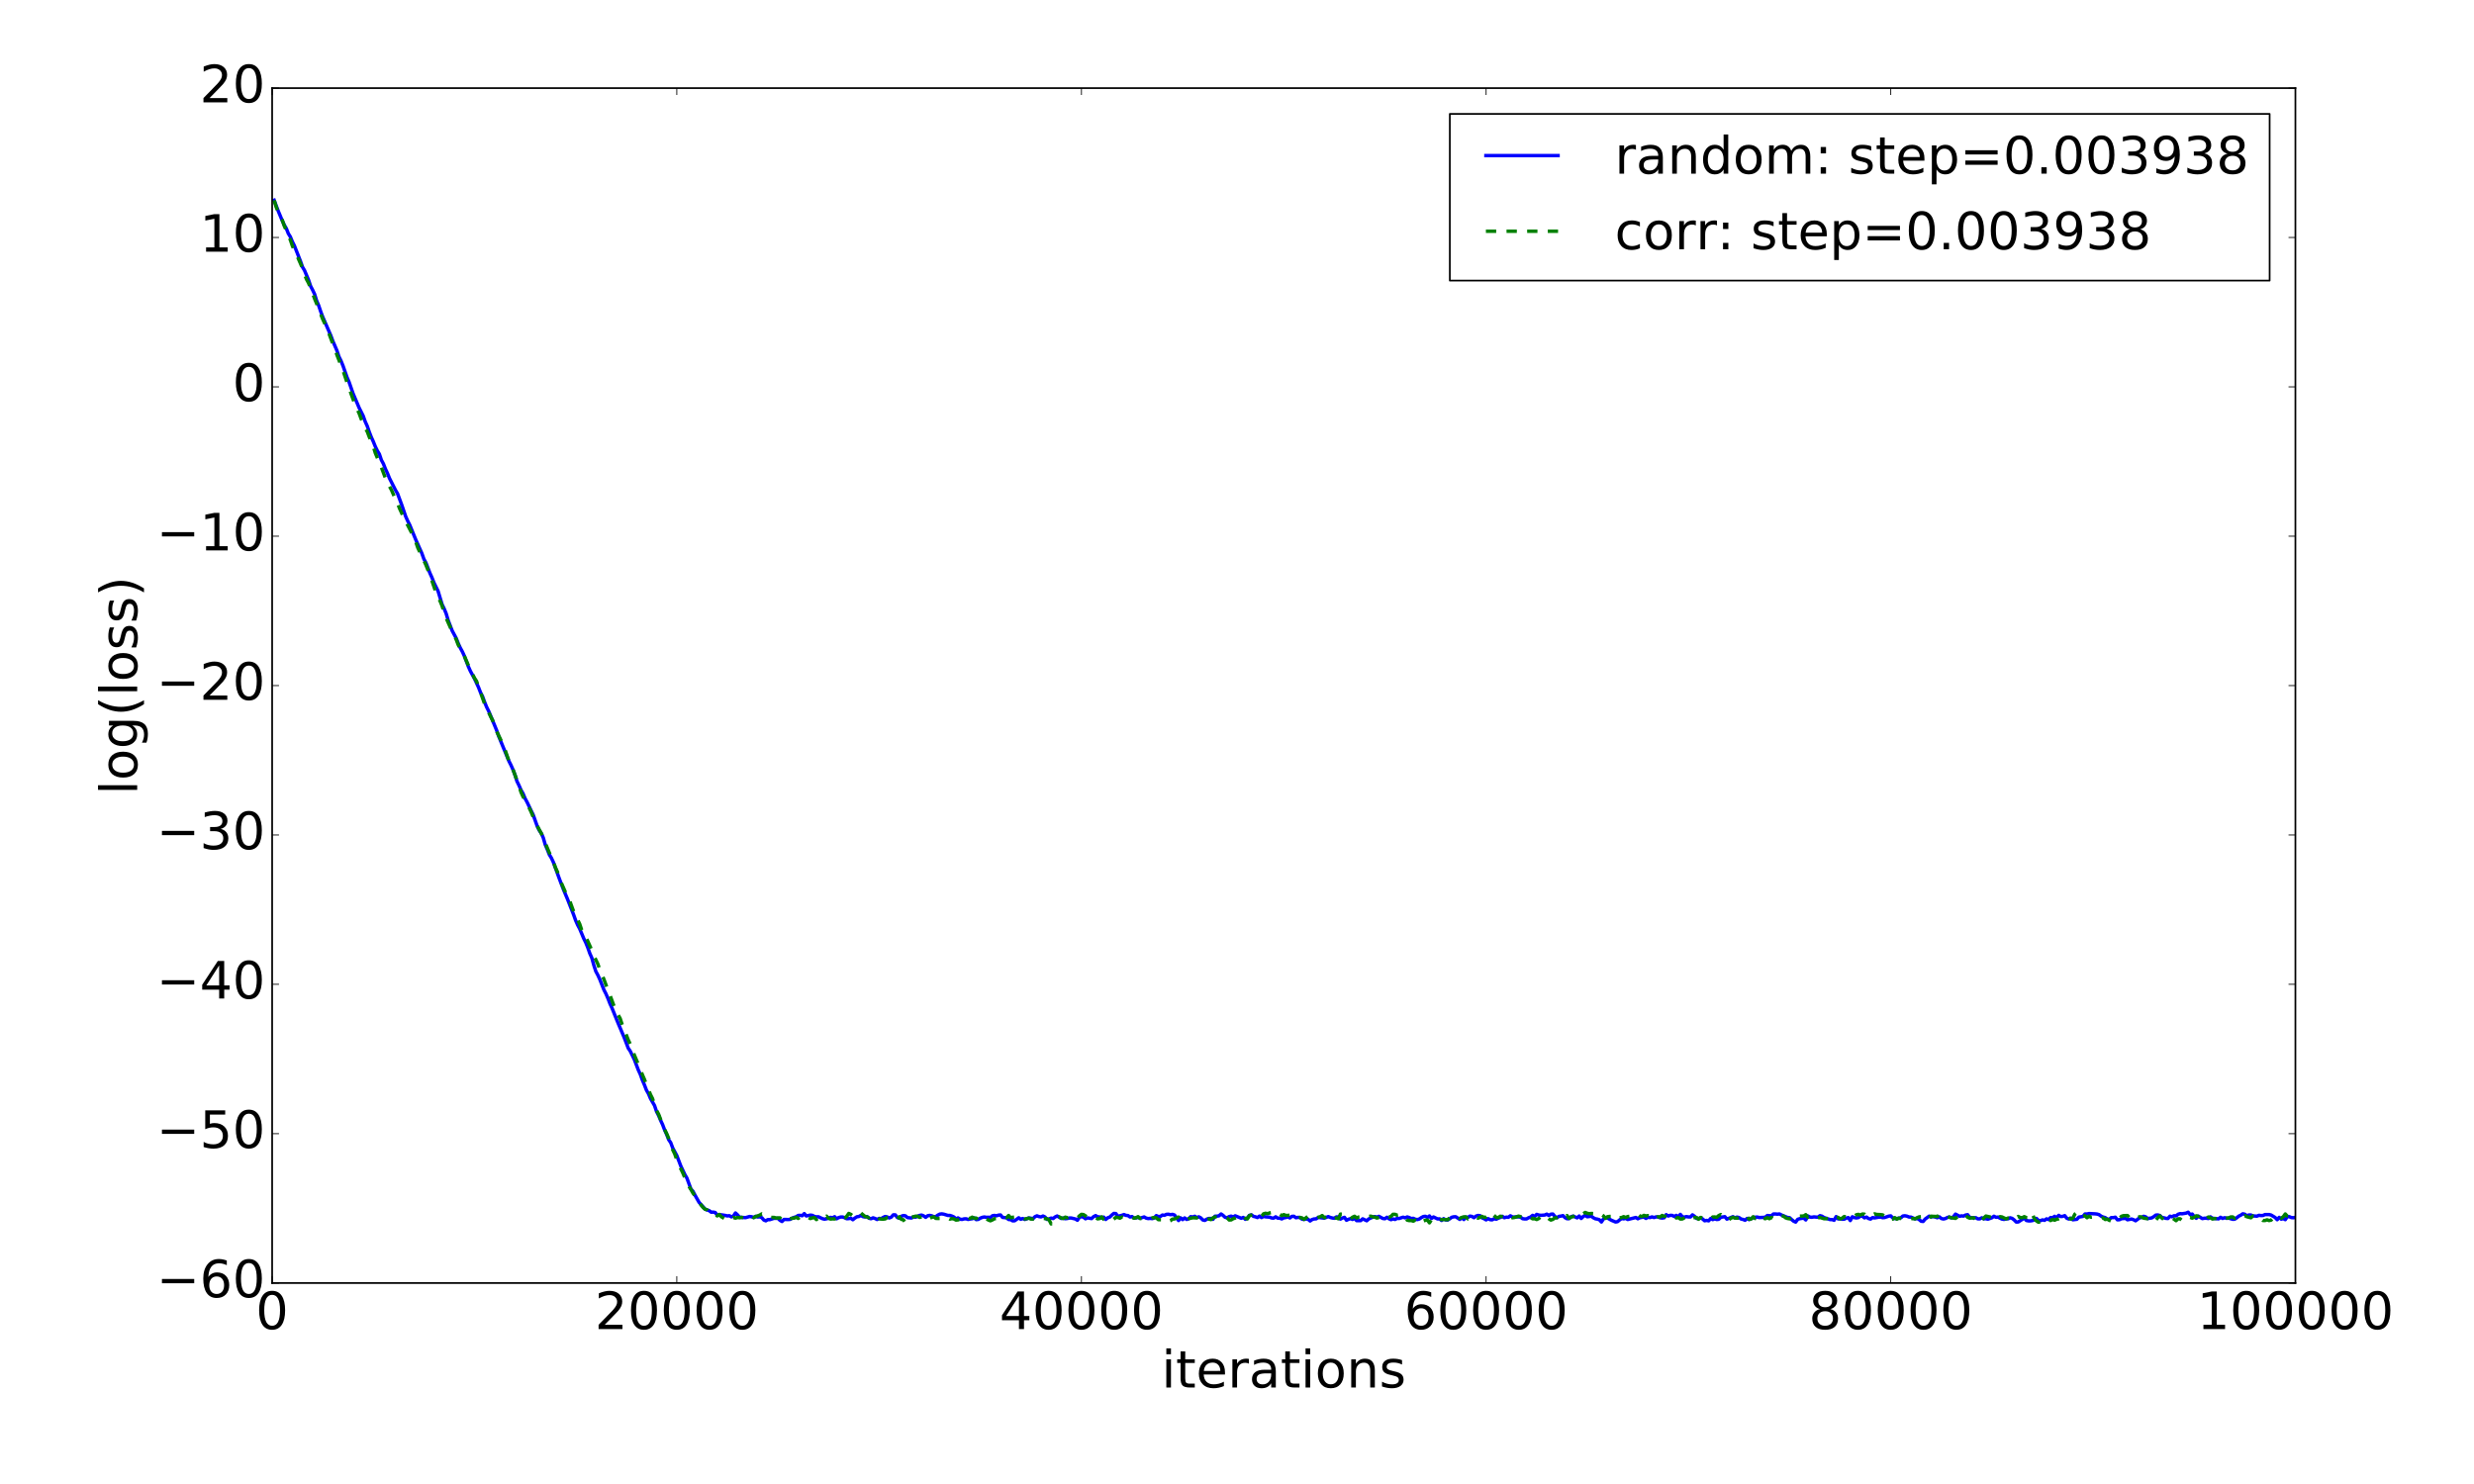 <?xml version="1.0" encoding="utf-8" standalone="no"?>
<!DOCTYPE svg PUBLIC "-//W3C//DTD SVG 1.1//EN"
  "http://www.w3.org/Graphics/SVG/1.1/DTD/svg11.dtd">
<!-- Created with matplotlib (http://matplotlib.org/) -->
<svg height="864pt" version="1.1" viewBox="0 0 1440 864" width="1440pt" xmlns="http://www.w3.org/2000/svg" xmlns:xlink="http://www.w3.org/1999/xlink">
 <defs>
  <style type="text/css">
*{stroke-linecap:butt;stroke-linejoin:round;stroke-miterlimit:100000;}
  </style>
 </defs>
 <g id="figure_1">
  <g id="patch_1">
   <path d="M 0 864 
L 1440 864 
L 1440 0 
L 0 0 
z
" style="fill:#ffffff;"/>
  </g>
  <g id="axes_1">
   <g id="patch_2">
    <path d="M 158.4 747 
L 1336.05 747 
L 1336.05 51.3 
L 158.4 51.3 
z
" style="fill:#ffffff;"/>
   </g>
   <g id="line2d_1">
    <path clip-path="url(#p218254db04)" d="M 159.578 116.562 
L 160.755 119.766 
L 161.933 122.812 
L 164.288 128.478 
L 165.466 131 
L 166.644 132.994 
L 167.821 135.966 
L 168.999 137.877 
L 170.177 140.732 
L 171.354 143.056 
L 174.887 152.065 
L 176.065 155.433 
L 177.242 157.419 
L 179.598 163.02 
L 180.775 166.55 
L 181.953 168.805 
L 183.131 171.305 
L 184.308 175.12 
L 185.486 177.873 
L 186.664 181.366 
L 187.841 184.499 
L 192.552 195.38 
L 193.73 198.571 
L 196.085 204.044 
L 197.262 207.593 
L 198.44 209.994 
L 199.618 212.895 
L 201.973 219.645 
L 203.151 222.347 
L 205.506 229.14 
L 209.039 237.443 
L 211.394 242.159 
L 212.572 245.46 
L 213.75 248.054 
L 214.927 251.467 
L 216.105 254.502 
L 217.282 257.09 
L 218.46 260 
L 219.638 262.445 
L 220.815 264.366 
L 221.993 267.86 
L 223.171 270.035 
L 224.348 273.017 
L 225.526 275.548 
L 226.704 278.459 
L 230.237 285.43 
L 231.414 287.423 
L 233.77 293.781 
L 236.125 300.662 
L 237.303 303.292 
L 238.48 305.626 
L 242.013 314.242 
L 245.546 322.164 
L 246.724 325.474 
L 247.901 327.618 
L 250.257 333.711 
L 251.434 336.316 
L 252.612 339.317 
L 254.967 344.116 
L 257.323 351.913 
L 258.5 354.346 
L 259.678 357.184 
L 260.856 361.156 
L 263.211 367.261 
L 265.566 371.658 
L 266.744 374.66 
L 267.921 377.224 
L 269.099 379.366 
L 270.277 381.928 
L 272.632 388.128 
L 273.81 390.754 
L 276.165 395.077 
L 278.52 400.165 
L 279.698 403.2 
L 280.876 405.475 
L 282.053 408.716 
L 283.231 411.622 
L 284.409 413.96 
L 286.764 419.575 
L 289.119 425.323 
L 290.297 428.728 
L 296.185 443.041 
L 297.363 445.365 
L 298.54 447.983 
L 299.718 451.052 
L 300.896 454.855 
L 302.073 457.259 
L 303.251 459.953 
L 304.429 461.987 
L 305.606 464.838 
L 306.784 467.003 
L 309.139 471.944 
L 310.317 474.321 
L 312.672 480.964 
L 313.85 483.396 
L 315.027 485.115 
L 316.205 487.734 
L 317.383 491.839 
L 318.56 494.53 
L 319.738 497.568 
L 320.916 499.481 
L 322.093 502.02 
L 325.626 511.768 
L 327.982 517.915 
L 330.337 523.531 
L 333.87 532.537 
L 335.048 535.866 
L 336.225 538.531 
L 337.403 540.736 
L 339.758 546.375 
L 340.936 548.744 
L 342.113 551.648 
L 343.291 555.054 
L 344.469 557.698 
L 345.646 561.97 
L 346.824 565.589 
L 348.002 567.755 
L 349.179 570.36 
L 351.535 576.338 
L 352.712 578.618 
L 353.89 581.341 
L 355.068 584.411 
L 356.245 586.981 
L 359.778 595.697 
L 363.311 604.065 
L 365.666 610.242 
L 366.844 611.992 
L 369.199 616.81 
L 371.555 623.009 
L 372.732 625.566 
L 373.91 628.873 
L 375.088 631.64 
L 376.265 634.709 
L 377.443 636.749 
L 378.621 639.58 
L 380.976 643.674 
L 382.154 647.185 
L 383.331 649.45 
L 384.509 652.285 
L 385.686 654.798 
L 386.864 657.933 
L 388.042 660.489 
L 389.219 663.546 
L 390.397 665.264 
L 391.575 668.4 
L 393.93 672.762 
L 396.285 678.917 
L 398.641 683.885 
L 399.818 685.909 
L 402.174 692.299 
L 403.351 693.589 
L 404.529 695.85 
L 406.884 700.005 
L 410.417 703.956 
L 411.595 704.466 
L 412.772 704.843 
L 413.95 705.75 
L 415.128 705.7 
L 416.305 705.943 
L 417.483 707.467 
L 418.661 707.239 
L 419.838 707.27 
L 422.194 707.643 
L 423.371 707.928 
L 424.549 707.788 
L 425.727 708.476 
L 426.904 707.994 
L 428.082 706.213 
L 429.26 707.279 
L 430.437 708.689 
L 433.97 708.921 
L 436.325 708.256 
L 437.503 708.418 
L 438.681 708.836 
L 439.858 708.121 
L 441.036 708.565 
L 442.214 708.417 
L 443.391 708.938 
L 444.569 710.293 
L 445.747 710.771 
L 446.924 710.069 
L 448.102 710.083 
L 450.457 709.326 
L 452.812 709.342 
L 453.99 710.481 
L 455.168 711.165 
L 456.345 709.964 
L 458.701 710.018 
L 459.878 709.947 
L 461.056 709.265 
L 462.234 708.757 
L 463.411 708.417 
L 464.589 707.647 
L 465.767 707.598 
L 466.944 707.809 
L 468.122 706.576 
L 469.3 707.939 
L 471.655 707.457 
L 472.833 707.59 
L 474.01 708.214 
L 475.188 708.476 
L 476.365 708.409 
L 478.721 709.532 
L 479.898 709.811 
L 481.076 709.592 
L 482.254 709.257 
L 483.431 708.739 
L 484.609 709.034 
L 485.787 708.383 
L 486.964 709.574 
L 488.142 708.904 
L 489.32 708.567 
L 490.497 708.559 
L 491.675 708.952 
L 492.853 709.559 
L 494.03 709.479 
L 495.208 709.235 
L 496.386 710.131 
L 497.563 709.189 
L 498.741 708.421 
L 499.918 708.264 
L 501.096 707.61 
L 502.274 708.331 
L 503.451 708.546 
L 504.629 708.268 
L 505.807 709.25 
L 506.984 709.555 
L 508.162 709.032 
L 509.34 709.404 
L 510.517 710.008 
L 511.695 709.348 
L 512.873 709.511 
L 514.05 708.798 
L 515.228 708.253 
L 516.406 708.515 
L 517.583 709.113 
L 518.761 708.644 
L 519.939 707.292 
L 521.116 707.307 
L 522.294 708.863 
L 523.471 709.25 
L 524.649 708.118 
L 525.827 707.687 
L 527.004 707.869 
L 528.182 708.909 
L 530.537 709.137 
L 531.715 708.479 
L 532.893 708.667 
L 535.248 707.624 
L 536.426 707.427 
L 537.603 707.892 
L 538.781 708.745 
L 539.959 707.817 
L 541.136 707.619 
L 542.314 707.855 
L 543.492 708.359 
L 544.669 708.339 
L 545.847 707.47 
L 547.024 706.858 
L 548.202 706.722 
L 549.38 706.926 
L 551.735 707.646 
L 552.913 707.644 
L 554.09 708.023 
L 555.268 708.563 
L 556.446 709.715 
L 557.623 709.075 
L 558.801 709.825 
L 559.979 709.966 
L 561.156 709.636 
L 562.334 709.593 
L 563.512 709.983 
L 564.689 709.707 
L 565.867 709.567 
L 567.045 709.078 
L 568.222 710.08 
L 569.4 709.949 
L 570.577 709.235 
L 571.755 708.769 
L 572.933 708.531 
L 574.11 708.749 
L 575.288 708.702 
L 576.466 708.824 
L 577.643 707.836 
L 578.821 707.636 
L 579.999 707.851 
L 581.176 707.469 
L 582.354 707.354 
L 583.532 708.784 
L 585.887 709.009 
L 587.065 710.029 
L 588.242 710.087 
L 589.42 710.802 
L 590.598 710.733 
L 592.953 709.003 
L 594.13 709.869 
L 595.308 709.432 
L 596.486 709.992 
L 598.841 709.102 
L 600.019 709.24 
L 601.196 709.597 
L 602.374 708.399 
L 603.552 707.867 
L 604.729 708.306 
L 605.907 708.512 
L 607.085 707.977 
L 608.262 708.557 
L 609.44 709.961 
L 610.618 709.679 
L 611.795 709.17 
L 612.973 709.436 
L 614.151 708.522 
L 615.328 707.955 
L 617.683 709.41 
L 618.861 709.143 
L 620.039 709.547 
L 621.216 709.415 
L 622.394 709.146 
L 623.572 709.147 
L 625.927 709.703 
L 627.105 710.442 
L 628.282 708.723 
L 629.46 708.347 
L 630.638 708.655 
L 631.815 709.587 
L 632.993 709.058 
L 635.348 709.471 
L 636.526 708.351 
L 637.704 707.746 
L 638.881 708.444 
L 640.059 708.514 
L 641.236 709.199 
L 642.414 708.619 
L 643.592 709.972 
L 644.769 709 
L 645.947 708.589 
L 647.125 707.428 
L 648.302 706.459 
L 649.48 706.556 
L 650.658 708.136 
L 653.013 707.568 
L 654.191 707.127 
L 655.368 707.612 
L 656.546 707.716 
L 657.724 708.55 
L 658.901 708.302 
L 660.079 709.155 
L 661.257 709.069 
L 662.434 708.78 
L 663.612 709.234 
L 665.967 708.513 
L 667.145 709.213 
L 668.322 709.465 
L 669.5 709.337 
L 670.678 709.49 
L 671.855 709.099 
L 673.033 707.749 
L 674.211 708.266 
L 675.388 708.234 
L 676.566 707.404 
L 677.744 707.562 
L 678.921 707.013 
L 680.099 706.934 
L 681.277 707.205 
L 682.454 707.013 
L 683.632 707.395 
L 685.987 710.607 
L 687.165 709.043 
L 688.342 710.064 
L 689.52 709.088 
L 690.698 709.962 
L 691.875 709.554 
L 693.053 708.344 
L 694.231 708.538 
L 695.408 708.123 
L 696.586 708.885 
L 697.764 708.442 
L 698.941 709.078 
L 700.119 710.292 
L 701.297 710.529 
L 702.474 709.776 
L 703.652 709.397 
L 704.83 709.416 
L 706.007 709.905 
L 707.185 708.084 
L 708.363 708.052 
L 709.54 707.862 
L 710.718 706.786 
L 711.895 707.612 
L 713.073 708.73 
L 714.251 708.994 
L 715.428 708.314 
L 716.606 708.029 
L 717.784 708.543 
L 718.961 707.849 
L 722.494 709.283 
L 723.672 708.798 
L 724.85 709.883 
L 726.027 709.174 
L 727.205 707.603 
L 728.383 707.294 
L 729.56 708.168 
L 730.738 708.444 
L 731.916 708.878 
L 733.093 708.019 
L 734.271 708.87 
L 735.448 708.222 
L 736.626 708.455 
L 738.981 708.649 
L 740.159 709.119 
L 741.337 709.213 
L 742.514 708.44 
L 743.692 709.225 
L 744.87 709.222 
L 746.047 709.669 
L 747.225 709.047 
L 748.403 708.859 
L 749.58 708.455 
L 750.758 709.108 
L 751.936 708.195 
L 753.113 708.123 
L 754.291 708.979 
L 755.469 708.772 
L 756.646 708.771 
L 757.824 709.804 
L 759.001 709.98 
L 760.179 709.682 
L 761.357 709.845 
L 762.534 710.871 
L 763.712 710.033 
L 764.89 709.665 
L 766.067 709.636 
L 767.245 708.78 
L 770.778 709.228 
L 773.133 708.32 
L 774.311 708.817 
L 775.489 709.138 
L 776.666 709.295 
L 777.844 708.485 
L 779.022 708.533 
L 780.199 709.778 
L 781.377 709.145 
L 782.554 708.744 
L 783.732 710.44 
L 784.91 709.854 
L 786.087 709.527 
L 787.265 709.975 
L 788.443 709.339 
L 789.62 710.658 
L 791.976 710.66 
L 793.153 709.609 
L 795.509 710.736 
L 796.686 709.674 
L 797.864 709.097 
L 800.219 708.269 
L 801.397 708.642 
L 802.575 708.154 
L 804.93 709.424 
L 806.107 709.547 
L 807.285 708.706 
L 808.463 709.575 
L 809.64 710.102 
L 810.818 709.654 
L 811.996 709.989 
L 813.173 709.328 
L 814.351 709.417 
L 816.706 708.647 
L 817.884 709.052 
L 819.062 708.511 
L 820.239 708.876 
L 821.417 709.447 
L 822.595 709.304 
L 823.772 709.848 
L 824.95 710.05 
L 826.128 709.713 
L 827.305 708.901 
L 828.483 708.282 
L 829.66 708.129 
L 830.838 708.788 
L 832.016 707.925 
L 833.193 709.411 
L 834.371 708.52 
L 836.726 709.675 
L 837.904 709.63 
L 839.082 710.567 
L 840.259 709.514 
L 841.437 710.273 
L 842.615 710.317 
L 843.792 709.6 
L 844.97 708.726 
L 846.148 708.435 
L 847.325 708.402 
L 849.681 709.961 
L 850.858 708.878 
L 852.036 710.02 
L 853.213 708.608 
L 854.391 708.797 
L 855.569 708.024 
L 856.746 708.219 
L 857.924 708.96 
L 859.102 708.029 
L 860.279 707.665 
L 861.457 707.774 
L 862.635 709.044 
L 863.812 709.528 
L 864.99 710.226 
L 866.168 709.499 
L 867.345 710.106 
L 868.523 710.205 
L 869.701 709.536 
L 870.878 709.843 
L 872.056 709.258 
L 873.234 708.811 
L 874.411 708.142 
L 875.589 708.968 
L 876.766 708.628 
L 877.944 708.722 
L 879.122 707.843 
L 880.299 708.518 
L 881.477 708.584 
L 882.655 708.438 
L 885.01 708.583 
L 886.188 709.515 
L 887.365 709.678 
L 888.543 709.666 
L 889.721 708.992 
L 890.898 708.562 
L 892.076 707.591 
L 893.254 708.245 
L 894.431 707.016 
L 895.609 707.401 
L 896.787 707.575 
L 899.142 707.405 
L 900.319 706.882 
L 901.497 707.676 
L 902.675 706.908 
L 903.852 706.823 
L 905.03 708.224 
L 906.208 708.993 
L 907.385 708.178 
L 908.563 708.033 
L 909.741 707.752 
L 910.918 708.924 
L 912.096 709.565 
L 913.274 709.486 
L 914.451 708.386 
L 915.629 708.016 
L 917.984 709.047 
L 919.162 707.974 
L 920.34 709.406 
L 921.517 708.271 
L 922.695 707.567 
L 923.872 708.416 
L 926.228 708.074 
L 927.405 708.983 
L 928.583 709.583 
L 929.761 709.787 
L 930.938 710.145 
L 932.116 711.454 
L 933.294 709.688 
L 934.471 708.856 
L 935.649 709.163 
L 938.004 710.486 
L 940.36 711.47 
L 941.537 711.233 
L 942.715 710.23 
L 943.893 709.455 
L 945.07 709.627 
L 946.248 709.344 
L 947.426 710.004 
L 952.136 708.83 
L 953.314 709.575 
L 954.491 708.971 
L 956.847 708.538 
L 958.024 709.37 
L 959.202 708.675 
L 960.38 708.878 
L 961.557 708.479 
L 962.735 708.873 
L 963.913 708.482 
L 965.09 708.53 
L 966.268 709.012 
L 967.446 709.166 
L 968.623 709.002 
L 969.801 707.191 
L 970.979 707.981 
L 972.156 707.579 
L 973.334 707.622 
L 974.511 708.23 
L 975.689 707.612 
L 976.867 708.421 
L 978.044 707.025 
L 979.222 708.404 
L 980.4 708.623 
L 981.577 708.3 
L 982.755 708.515 
L 983.933 708.532 
L 985.11 707.298 
L 986.288 708.113 
L 987.466 709.382 
L 988.643 709.426 
L 989.821 709.079 
L 990.999 709.676 
L 992.176 710.743 
L 993.354 710.53 
L 994.532 710.781 
L 995.709 709.397 
L 996.887 710.075 
L 998.064 709.625 
L 999.242 710.017 
L 1000.42 709.87 
L 1001.597 708.712 
L 1003.953 708.353 
L 1005.13 709.776 
L 1008.663 708.373 
L 1009.841 709.044 
L 1011.019 708.599 
L 1012.196 708.854 
L 1013.374 709.702 
L 1014.552 709.962 
L 1015.729 710.45 
L 1016.907 709.393 
L 1018.085 710.094 
L 1019.262 709.419 
L 1020.44 708.963 
L 1021.617 708.673 
L 1022.795 708.572 
L 1023.973 708.866 
L 1026.328 708.778 
L 1027.506 708.648 
L 1028.683 707.689 
L 1031.039 707.861 
L 1032.216 706.806 
L 1033.394 706.779 
L 1034.572 706.908 
L 1035.749 706.769 
L 1036.927 707.377 
L 1040.46 708.829 
L 1041.638 708.933 
L 1042.815 710.042 
L 1043.993 710.983 
L 1045.17 711.507 
L 1046.348 709.904 
L 1047.526 709.528 
L 1049.881 709.166 
L 1051.059 710.266 
L 1052.236 707.914 
L 1053.414 708.585 
L 1054.592 708.71 
L 1055.769 708.487 
L 1058.125 708.68 
L 1059.302 707.782 
L 1060.48 708.074 
L 1061.658 708.843 
L 1065.19 710.042 
L 1066.368 710.044 
L 1067.546 710.455 
L 1068.723 708.327 
L 1069.901 709.667 
L 1071.079 709.567 
L 1072.256 709.85 
L 1073.434 709.809 
L 1074.612 709.231 
L 1075.789 708.881 
L 1076.967 710.624 
L 1078.145 708.416 
L 1079.322 708.892 
L 1080.5 709.096 
L 1081.678 708.893 
L 1082.855 708.02 
L 1084.033 708.112 
L 1085.211 709.048 
L 1086.388 708.592 
L 1087.566 709.431 
L 1088.744 709.765 
L 1089.921 708.899 
L 1091.099 709.077 
L 1093.454 708.657 
L 1094.632 708.595 
L 1095.809 708.944 
L 1096.987 708.844 
L 1099.342 708.053 
L 1100.52 707.891 
L 1101.698 709.114 
L 1102.875 709.433 
L 1104.053 709.442 
L 1106.408 709.012 
L 1107.586 707.969 
L 1108.764 707.834 
L 1109.941 708.061 
L 1111.119 708.548 
L 1112.296 708.614 
L 1114.652 709.631 
L 1115.829 709.367 
L 1117.007 710.014 
L 1118.185 711.003 
L 1119.362 711.149 
L 1120.54 709.733 
L 1122.895 708.049 
L 1124.073 708.526 
L 1125.251 708.299 
L 1126.428 708.577 
L 1127.606 708.989 
L 1128.784 708.445 
L 1129.961 709.413 
L 1131.139 709.714 
L 1132.317 709.45 
L 1133.494 708.828 
L 1134.672 708.534 
L 1135.85 709.097 
L 1137.027 708.4 
L 1138.205 706.872 
L 1140.56 708.141 
L 1141.738 707.879 
L 1142.915 708.039 
L 1144.093 707.399 
L 1145.271 707.209 
L 1146.448 708.765 
L 1148.804 709.059 
L 1149.981 708.942 
L 1151.159 709.613 
L 1152.337 709.629 
L 1153.514 709.019 
L 1154.692 709.605 
L 1155.87 709.545 
L 1157.047 709.824 
L 1159.402 708.986 
L 1160.58 708.105 
L 1161.758 708.723 
L 1162.935 708.596 
L 1164.113 709.257 
L 1165.291 709.771 
L 1166.468 709.946 
L 1167.646 709.633 
L 1168.824 709.602 
L 1170.001 709.008 
L 1171.179 709.352 
L 1172.357 710.257 
L 1173.534 711.471 
L 1174.712 711.45 
L 1178.245 709.16 
L 1179.423 710.562 
L 1180.6 710.803 
L 1181.778 710.82 
L 1182.956 710.64 
L 1184.133 710.177 
L 1185.311 709.366 
L 1186.488 710.547 
L 1187.666 710.695 
L 1188.844 710.209 
L 1190.021 710.498 
L 1191.199 709.62 
L 1192.377 710.048 
L 1193.554 708.865 
L 1194.732 708.986 
L 1195.91 708.152 
L 1197.087 709.059 
L 1198.265 707.601 
L 1199.443 708.295 
L 1200.62 708.182 
L 1201.798 707.766 
L 1202.976 709.258 
L 1204.153 709.728 
L 1205.331 709.196 
L 1206.508 710.166 
L 1208.864 709.869 
L 1210.041 708.602 
L 1212.397 708.215 
L 1213.574 706.806 
L 1214.752 706.811 
L 1215.93 706.537 
L 1219.463 706.712 
L 1220.64 706.84 
L 1221.818 707.212 
L 1222.996 708.087 
L 1224.173 708.586 
L 1225.351 708.889 
L 1226.529 709.775 
L 1227.706 709.932 
L 1228.884 708.892 
L 1230.062 708.91 
L 1231.239 708.662 
L 1232.417 710.175 
L 1233.594 710.137 
L 1234.772 709.559 
L 1237.127 709.325 
L 1238.305 710.169 
L 1240.66 709.72 
L 1241.838 710.108 
L 1243.016 710.753 
L 1245.371 709.021 
L 1246.549 708.833 
L 1247.726 708.142 
L 1248.904 708.461 
L 1250.082 709.436 
L 1252.437 709.077 
L 1253.614 708.345 
L 1254.792 707.433 
L 1255.97 707.366 
L 1257.147 707.685 
L 1258.325 708.82 
L 1259.503 709.016 
L 1260.68 709.328 
L 1261.858 709.43 
L 1263.036 708.077 
L 1264.213 708.418 
L 1265.391 707.796 
L 1266.569 707.926 
L 1267.746 706.964 
L 1268.924 706.597 
L 1270.102 706.675 
L 1272.457 706.298 
L 1273.635 705.753 
L 1274.812 707.193 
L 1275.99 706.826 
L 1277.168 708.333 
L 1278.345 709.302 
L 1279.523 708.028 
L 1281.878 709.476 
L 1283.056 709.259 
L 1284.233 709.26 
L 1285.411 709.446 
L 1286.589 708.45 
L 1287.766 709.271 
L 1291.299 709.639 
L 1292.477 708.716 
L 1293.655 709.391 
L 1294.832 708.945 
L 1296.01 709.332 
L 1297.188 709.193 
L 1299.543 709.89 
L 1300.72 709.826 
L 1301.898 709.011 
L 1303.076 708.051 
L 1304.253 707.498 
L 1305.431 706.677 
L 1306.609 706.934 
L 1307.786 707.836 
L 1308.964 707.378 
L 1310.142 707.379 
L 1311.319 707.923 
L 1313.675 708.057 
L 1314.852 707.559 
L 1316.03 707.734 
L 1317.208 707.649 
L 1318.385 707.121 
L 1320.741 707.122 
L 1321.918 707.414 
L 1324.274 708.84 
L 1325.451 710.121 
L 1326.629 708.763 
L 1327.806 709.803 
L 1328.984 709.456 
L 1330.162 710.095 
L 1331.339 708.339 
L 1332.517 708.361 
L 1333.695 708.897 
L 1334.872 708.977 
L 1336.05 708.762 
L 1336.05 708.762 
" style="fill:none;stroke:#0000ff;stroke-linecap:square;stroke-width:2.0;"/>
   </g>
   <g id="line2d_2">
    <path clip-path="url(#p218254db04)" d="M 159.578 116.612 
L 160.755 120.528 
L 161.933 123.414 
L 163.111 125.048 
L 164.288 128.107 
L 165.466 131.538 
L 166.644 134.19 
L 167.821 137.238 
L 168.999 139.661 
L 170.177 143.156 
L 171.354 145.84 
L 172.532 148.012 
L 176.065 156.136 
L 177.242 159.716 
L 178.42 162.643 
L 179.598 164.79 
L 181.953 170.713 
L 183.131 173.961 
L 184.308 176.788 
L 185.486 180.38 
L 186.664 182.859 
L 187.841 185.807 
L 189.019 188.325 
L 191.374 193.888 
L 193.73 200.224 
L 194.907 202.997 
L 196.085 206.559 
L 199.618 215.633 
L 201.973 222.609 
L 203.151 225.576 
L 204.328 229.224 
L 206.684 235.683 
L 209.039 240.678 
L 210.217 243.902 
L 211.394 246.408 
L 212.572 249.237 
L 213.75 251.262 
L 214.927 254.362 
L 216.105 256.955 
L 217.282 259.972 
L 218.46 263.778 
L 221.993 272.133 
L 224.348 278.386 
L 225.526 280.949 
L 227.881 285.328 
L 230.237 290.749 
L 231.414 293.027 
L 232.592 296.1 
L 234.947 301.22 
L 240.835 312.614 
L 242.013 315.507 
L 243.191 318.91 
L 247.901 328.873 
L 250.257 334.795 
L 253.79 345.051 
L 254.967 347.897 
L 256.145 349.907 
L 257.323 352.767 
L 258.5 356.551 
L 259.678 359.82 
L 262.033 365.085 
L 263.211 367.983 
L 264.389 369.811 
L 265.566 372.438 
L 266.744 375.52 
L 269.099 379.779 
L 270.277 381.992 
L 272.632 387.454 
L 276.165 394.789 
L 277.343 396.521 
L 282.053 409.75 
L 285.586 417.212 
L 286.764 419.47 
L 287.942 422.943 
L 289.119 425.917 
L 291.474 430.755 
L 293.83 436.18 
L 296.185 442.976 
L 298.54 447.906 
L 300.896 454.355 
L 302.073 457.377 
L 303.251 461.224 
L 304.429 463.81 
L 305.606 465.859 
L 306.784 468.277 
L 307.962 470.251 
L 309.139 472.678 
L 311.495 478.503 
L 313.85 482.98 
L 316.205 487.313 
L 317.383 490.895 
L 319.738 496.474 
L 322.093 501.681 
L 323.271 505.114 
L 324.449 507.611 
L 325.626 511.241 
L 326.804 514.247 
L 330.337 522.255 
L 331.515 524.222 
L 333.87 530.665 
L 335.048 532.799 
L 336.225 535.512 
L 337.403 537.936 
L 338.58 541.447 
L 339.758 543.902 
L 340.936 545.589 
L 342.113 547.955 
L 344.469 553.217 
L 345.646 556.324 
L 348.002 561.318 
L 349.179 564.74 
L 351.535 570.212 
L 353.89 576.582 
L 355.068 579.445 
L 357.423 585.865 
L 358.601 588.086 
L 359.778 590.911 
L 360.956 592.925 
L 362.133 596.512 
L 365.666 605.419 
L 366.844 607.898 
L 369.199 614.209 
L 371.555 619.73 
L 373.91 625.733 
L 375.088 628.406 
L 376.265 631.678 
L 377.443 634.305 
L 378.621 637.28 
L 379.798 639.586 
L 380.976 643.558 
L 382.154 646.509 
L 383.331 648.658 
L 384.509 651.721 
L 385.686 654.322 
L 386.864 657.582 
L 388.042 660.032 
L 389.219 662.77 
L 390.397 666.334 
L 391.575 669.428 
L 392.752 671.859 
L 393.93 675.2 
L 396.285 680.515 
L 397.463 682.953 
L 398.641 685.725 
L 400.996 690.725 
L 402.174 692.54 
L 403.351 694.642 
L 405.707 697.842 
L 408.062 701.6 
L 409.239 703 
L 410.417 704.047 
L 411.595 704.409 
L 412.772 706.401 
L 413.95 706.842 
L 415.128 706.906 
L 416.305 707.216 
L 417.483 707.908 
L 418.661 707.045 
L 419.838 708.391 
L 422.194 709.744 
L 423.371 709.9 
L 424.549 710.407 
L 425.727 709.952 
L 426.904 708.883 
L 428.082 709.21 
L 429.26 708.835 
L 430.437 708.97 
L 431.615 708.738 
L 432.792 709.034 
L 433.97 708.285 
L 435.148 707.775 
L 436.325 707.797 
L 437.503 707.99 
L 438.681 708.922 
L 439.858 708.304 
L 442.214 707.455 
L 443.391 706.739 
L 444.569 707.198 
L 445.747 707.963 
L 446.924 708.229 
L 448.102 708.794 
L 450.457 708.772 
L 451.635 709.144 
L 453.99 709.037 
L 455.168 710.368 
L 456.345 710.931 
L 457.523 710.575 
L 458.701 709.835 
L 461.056 709.286 
L 462.234 709.222 
L 463.411 708.715 
L 464.589 709.391 
L 465.767 708.55 
L 466.944 709.253 
L 468.122 709.659 
L 469.3 709.592 
L 470.477 708.812 
L 471.655 709.447 
L 472.833 709.067 
L 474.01 708.868 
L 475.188 710.045 
L 476.365 709.043 
L 477.543 709.241 
L 478.721 709.134 
L 479.898 709.345 
L 481.076 708.06 
L 482.254 709.282 
L 483.431 709.744 
L 484.609 709.631 
L 485.787 709.687 
L 486.964 709.005 
L 488.142 708.808 
L 489.32 710.123 
L 490.497 709.501 
L 491.675 709.134 
L 492.853 708.128 
L 494.03 706.463 
L 495.208 707.011 
L 496.386 707.914 
L 497.563 707.79 
L 498.741 707.804 
L 499.918 706.499 
L 501.096 706.247 
L 503.451 708.184 
L 504.629 708.508 
L 505.807 709.028 
L 506.984 707.887 
L 508.162 708.673 
L 509.34 708.157 
L 510.517 708.466 
L 511.695 709.549 
L 512.873 709.746 
L 514.05 709.794 
L 515.228 709.668 
L 516.406 708.847 
L 517.583 708.706 
L 518.761 708.218 
L 519.939 709.119 
L 521.116 709.493 
L 522.294 709.532 
L 523.471 708.393 
L 524.649 709.938 
L 525.827 710.172 
L 527.004 711.873 
L 528.182 711.03 
L 529.36 709.099 
L 532.893 708.057 
L 534.07 708.089 
L 535.248 708.787 
L 537.603 708.044 
L 538.781 709.45 
L 539.959 709.942 
L 541.136 709.24 
L 542.314 708.759 
L 543.492 708.406 
L 544.669 709.344 
L 545.847 709.418 
L 547.024 709.372 
L 548.202 708.954 
L 550.557 708.667 
L 551.735 709.025 
L 552.913 709.772 
L 554.09 709.486 
L 555.268 709.705 
L 556.446 710.342 
L 557.623 710.231 
L 558.801 709.801 
L 559.979 709.632 
L 561.156 709.027 
L 562.334 709.32 
L 563.512 708.719 
L 564.689 709.387 
L 565.867 708.638 
L 567.045 709.28 
L 568.222 709.175 
L 569.4 710.24 
L 570.577 709.844 
L 571.755 710.739 
L 572.933 710.396 
L 574.11 709.599 
L 575.288 710.3 
L 576.466 710.759 
L 577.643 710.25 
L 578.821 709.542 
L 581.176 709.459 
L 584.709 708.36 
L 585.887 708.918 
L 587.065 707.678 
L 588.242 709.006 
L 589.42 708.718 
L 592.953 708.394 
L 594.13 709.014 
L 595.308 709.005 
L 596.486 709.674 
L 597.663 709.503 
L 598.841 709.183 
L 600.019 709.757 
L 601.196 709.747 
L 602.374 709.568 
L 603.552 709.689 
L 604.729 709.29 
L 607.085 709.24 
L 608.262 709.485 
L 609.44 709.589 
L 610.618 710.205 
L 611.795 712.575 
L 612.973 711.051 
L 614.151 709.766 
L 615.328 709.33 
L 616.506 708.483 
L 617.683 709.08 
L 618.861 709.464 
L 620.039 708.631 
L 621.216 708.947 
L 622.394 708.628 
L 623.572 709.251 
L 624.749 709.03 
L 625.927 708.955 
L 627.105 709.1 
L 628.282 707.9 
L 629.46 707 
L 630.638 707.148 
L 632.993 708.631 
L 634.171 708.53 
L 635.348 708.262 
L 636.526 708.235 
L 637.704 708.678 
L 638.881 709.648 
L 640.059 709.427 
L 641.236 708.435 
L 642.414 709.916 
L 643.592 710.433 
L 644.769 710.186 
L 647.125 710.762 
L 649.48 708.778 
L 650.658 708.825 
L 651.835 709.236 
L 653.013 708.556 
L 655.368 709.103 
L 656.546 708.966 
L 657.724 709.427 
L 658.901 708.65 
L 660.079 709.285 
L 661.257 708.95 
L 662.434 708.343 
L 663.612 709.456 
L 665.967 709.493 
L 667.145 709.785 
L 668.322 709.844 
L 669.5 709.737 
L 670.678 709.05 
L 671.855 708.809 
L 673.033 709.053 
L 674.211 710.098 
L 676.566 710.145 
L 677.744 709.709 
L 678.921 710.896 
L 680.099 711.076 
L 681.277 710.666 
L 682.454 709.785 
L 683.632 709.679 
L 684.81 709.057 
L 685.987 708.576 
L 687.165 710.25 
L 688.342 710.643 
L 689.52 709.997 
L 694.231 709.02 
L 696.586 709.058 
L 697.764 708.373 
L 698.941 708.65 
L 700.119 709.147 
L 701.297 709.356 
L 702.474 710.008 
L 703.652 709.698 
L 704.83 710.072 
L 706.007 708.995 
L 707.185 708.493 
L 708.363 708.511 
L 709.54 708.28 
L 710.718 708.324 
L 713.073 708.596 
L 714.251 709.043 
L 715.428 710.293 
L 716.606 710.231 
L 717.784 709.52 
L 718.961 709.15 
L 720.139 708.511 
L 721.317 708.025 
L 722.494 708.382 
L 723.672 707.812 
L 724.85 709.21 
L 726.027 709.686 
L 727.205 707.729 
L 729.56 707.153 
L 730.738 707.637 
L 731.916 707.613 
L 733.093 708.347 
L 734.271 708.235 
L 735.448 706.699 
L 736.626 706.37 
L 737.804 706.61 
L 738.981 706.174 
L 740.159 705.972 
L 741.337 705.365 
L 742.514 705.813 
L 743.692 705.968 
L 744.87 706.932 
L 746.047 707.748 
L 747.225 707.158 
L 748.403 707.626 
L 749.58 707.65 
L 750.758 707.431 
L 751.936 708.53 
L 754.291 708.434 
L 755.469 709.081 
L 756.646 708.851 
L 757.824 709.061 
L 759.001 709.952 
L 761.357 708.076 
L 762.534 708.611 
L 763.712 708.939 
L 764.89 708.902 
L 766.067 709.07 
L 768.423 708.414 
L 769.6 707.705 
L 770.778 708.937 
L 771.956 708.383 
L 773.133 709.584 
L 774.311 708.511 
L 775.489 708.697 
L 776.666 709.184 
L 777.844 709.137 
L 779.022 709.585 
L 780.199 706.863 
L 781.377 706.925 
L 782.554 707.155 
L 783.732 708.135 
L 784.91 708.708 
L 786.087 709.595 
L 787.265 708.67 
L 788.443 708.117 
L 789.62 709.11 
L 790.798 708.572 
L 791.976 708.484 
L 794.331 709.167 
L 795.509 709.002 
L 796.686 708.216 
L 797.864 708.051 
L 799.042 708.433 
L 800.219 708.624 
L 801.397 709.162 
L 803.752 708.525 
L 804.93 708.058 
L 806.107 707.996 
L 807.285 708.157 
L 808.463 708.662 
L 809.64 708.195 
L 810.818 706.963 
L 811.996 706.994 
L 813.173 707.466 
L 815.529 707.095 
L 817.884 709.028 
L 819.062 710.369 
L 820.239 710.645 
L 821.417 710.597 
L 822.595 710.96 
L 823.772 710.383 
L 824.95 710.947 
L 826.128 712.451 
L 827.305 711.143 
L 828.483 710.9 
L 829.66 710.456 
L 830.838 710.333 
L 832.016 711.948 
L 833.193 710.178 
L 834.371 709.409 
L 835.549 708.816 
L 836.726 708.821 
L 837.904 709.73 
L 839.082 710.084 
L 840.259 709.997 
L 842.615 710.117 
L 843.792 708.993 
L 844.97 708.494 
L 846.148 708.897 
L 847.325 708.276 
L 848.503 708.5 
L 849.681 709.328 
L 850.858 708.809 
L 852.036 708.438 
L 853.213 708.477 
L 854.391 709.636 
L 855.569 708.876 
L 856.746 708.29 
L 857.924 708.816 
L 859.102 708.535 
L 860.279 709.222 
L 862.635 708.189 
L 863.812 708.821 
L 864.99 708.512 
L 866.168 707.35 
L 867.345 707.927 
L 868.523 706.504 
L 870.878 708.819 
L 872.056 708.901 
L 873.234 708.087 
L 875.589 708.728 
L 876.766 709.731 
L 877.944 708.749 
L 879.122 708.447 
L 880.299 708.99 
L 881.477 708.817 
L 882.655 708.505 
L 883.832 708.014 
L 885.01 708.322 
L 886.188 708.413 
L 888.543 707.78 
L 889.721 707.767 
L 890.898 708.971 
L 892.076 709.594 
L 893.254 709.56 
L 894.431 710.012 
L 895.609 709.453 
L 896.787 708.514 
L 897.964 707.381 
L 899.142 707.881 
L 900.319 708.567 
L 901.497 709.577 
L 902.675 710.329 
L 903.852 709.929 
L 905.03 709.063 
L 906.208 708.962 
L 907.385 708.385 
L 908.563 708.38 
L 909.741 707.455 
L 910.918 708.416 
L 912.096 707.721 
L 913.274 709.354 
L 914.451 708.605 
L 915.629 708.302 
L 916.807 707.641 
L 919.162 707.717 
L 920.34 708.128 
L 921.517 706.628 
L 922.695 705.895 
L 923.872 706.385 
L 925.05 706.628 
L 926.228 706.481 
L 927.405 706.558 
L 928.583 706.044 
L 929.761 707.034 
L 930.938 706.971 
L 932.116 707.081 
L 933.294 707.917 
L 934.471 709.347 
L 935.649 708.384 
L 936.827 708.231 
L 939.182 708.206 
L 940.36 708.706 
L 941.537 709.825 
L 942.715 709.019 
L 943.893 708.855 
L 945.07 708.351 
L 946.248 708.843 
L 947.426 708.287 
L 948.603 708.164 
L 949.781 707.563 
L 950.958 707.524 
L 953.314 707.049 
L 954.491 707.964 
L 955.669 708.274 
L 956.847 707.6 
L 958.024 707.925 
L 959.202 707.74 
L 960.38 708.005 
L 961.557 709.57 
L 962.735 708.61 
L 963.913 708.884 
L 965.09 708.409 
L 966.268 708.564 
L 967.446 707.649 
L 968.623 708.15 
L 969.801 708.108 
L 970.979 708.371 
L 972.156 707.604 
L 973.334 707.48 
L 974.511 707.969 
L 975.689 709.107 
L 976.867 708.893 
L 978.044 709.736 
L 979.222 709.684 
L 981.577 708.322 
L 982.755 709.638 
L 983.933 709.584 
L 985.11 708.975 
L 987.466 708.825 
L 988.643 709.862 
L 989.821 708.822 
L 990.999 708.934 
L 993.354 708.918 
L 994.532 709.554 
L 995.709 709.665 
L 996.887 708.544 
L 998.064 708.533 
L 999.242 708.719 
L 1000.42 707.702 
L 1001.597 707.127 
L 1002.775 708.333 
L 1003.953 708.602 
L 1005.13 708.639 
L 1006.308 710.127 
L 1007.486 709.239 
L 1008.663 708.737 
L 1009.841 709.169 
L 1012.196 709.254 
L 1013.374 708.642 
L 1014.552 709 
L 1015.729 707.974 
L 1016.907 708.285 
L 1018.085 709.816 
L 1019.262 709.731 
L 1020.44 708.4 
L 1021.617 709.436 
L 1022.795 708.075 
L 1023.973 707.84 
L 1025.15 708.888 
L 1027.506 709.544 
L 1028.683 708.911 
L 1029.861 709.547 
L 1031.039 708.791 
L 1032.216 709.539 
L 1033.394 709.265 
L 1034.572 709.804 
L 1035.749 708.638 
L 1036.927 708.12 
L 1038.105 708.012 
L 1039.282 709.012 
L 1040.46 709.433 
L 1041.638 709.611 
L 1042.815 708.426 
L 1043.993 708.597 
L 1045.17 708.151 
L 1046.348 707.451 
L 1047.526 708.048 
L 1049.881 707.964 
L 1051.059 707.189 
L 1052.236 708.816 
L 1053.414 708.077 
L 1054.592 708.063 
L 1056.947 708.693 
L 1058.125 709.148 
L 1059.302 708.799 
L 1061.658 709.544 
L 1062.835 709.539 
L 1064.013 709.365 
L 1065.19 708.925 
L 1066.368 710.079 
L 1067.546 709.284 
L 1068.723 708.716 
L 1069.901 708.78 
L 1071.079 709.692 
L 1072.256 709.208 
L 1073.434 708.274 
L 1074.612 708.463 
L 1075.789 707.695 
L 1076.967 708.312 
L 1078.145 708.23 
L 1079.322 708.012 
L 1080.5 707.255 
L 1081.678 707.019 
L 1082.855 707.396 
L 1084.033 706.808 
L 1085.211 706.913 
L 1086.388 708.098 
L 1087.566 707.728 
L 1088.744 707.677 
L 1089.921 707.309 
L 1091.099 706.724 
L 1092.276 707.055 
L 1094.632 707.164 
L 1095.809 707.324 
L 1096.987 708.049 
L 1098.165 709.307 
L 1099.342 710.203 
L 1100.52 709.513 
L 1101.698 709.774 
L 1102.875 708.918 
L 1104.053 709.802 
L 1105.231 709.192 
L 1106.408 709.506 
L 1107.586 709.967 
L 1108.764 709.698 
L 1109.941 709.658 
L 1111.119 709.994 
L 1112.296 709.625 
L 1113.474 709.43 
L 1114.652 709.666 
L 1115.829 708.955 
L 1117.007 708.48 
L 1118.185 708.348 
L 1119.362 707.659 
L 1120.54 707.64 
L 1121.718 708.125 
L 1122.895 709.41 
L 1124.073 708.072 
L 1125.251 708.182 
L 1127.606 708.215 
L 1128.784 707.376 
L 1129.961 707.722 
L 1131.139 708.615 
L 1132.317 708.893 
L 1133.494 708.295 
L 1134.672 708.754 
L 1137.027 709.185 
L 1138.205 709.359 
L 1139.382 708.419 
L 1140.56 709.164 
L 1141.738 708.21 
L 1142.915 707.642 
L 1144.093 707.327 
L 1145.271 708.708 
L 1146.448 709.21 
L 1147.626 709.011 
L 1148.804 708.999 
L 1149.981 710.671 
L 1151.159 709.444 
L 1152.337 708.999 
L 1153.514 710.289 
L 1155.87 707.988 
L 1158.225 708.497 
L 1159.402 708.787 
L 1160.58 707.699 
L 1161.758 708.055 
L 1162.935 709.164 
L 1164.113 708.349 
L 1165.291 708.52 
L 1167.646 709.655 
L 1168.824 709.147 
L 1170.001 709.459 
L 1171.179 709.497 
L 1172.357 709.745 
L 1173.534 709.823 
L 1174.712 708.235 
L 1175.89 708.87 
L 1177.067 708.952 
L 1178.245 708.349 
L 1179.423 708.91 
L 1180.6 709.064 
L 1181.778 706.298 
L 1182.956 706.932 
L 1184.133 709.551 
L 1185.311 710.83 
L 1186.488 711.587 
L 1187.666 711.295 
L 1190.021 709.751 
L 1191.199 710.34 
L 1192.377 710.309 
L 1193.554 710.608 
L 1194.732 709.992 
L 1195.91 710.411 
L 1197.087 709.841 
L 1198.265 709.623 
L 1199.443 709.111 
L 1201.798 709.486 
L 1202.976 709.504 
L 1204.153 708.926 
L 1205.331 709.783 
L 1206.508 709.215 
L 1207.686 706.881 
L 1208.864 705.905 
L 1210.041 706.615 
L 1211.219 705.742 
L 1212.397 707.474 
L 1213.574 707.89 
L 1214.752 708.981 
L 1215.93 708.085 
L 1217.107 708.698 
L 1218.285 708.554 
L 1219.463 708.587 
L 1220.64 708.506 
L 1221.818 708.876 
L 1222.996 709.598 
L 1224.173 709.047 
L 1225.351 710.015 
L 1226.529 709.771 
L 1227.706 710.475 
L 1228.884 710.915 
L 1230.062 710.591 
L 1231.239 709.885 
L 1233.594 709.355 
L 1234.772 708.158 
L 1235.95 707.776 
L 1238.305 707.693 
L 1239.483 708.894 
L 1240.66 709.651 
L 1241.838 709.376 
L 1243.016 708.579 
L 1244.193 708.908 
L 1245.371 708.384 
L 1246.549 708.539 
L 1247.726 709.23 
L 1250.082 709.563 
L 1251.259 709.513 
L 1252.437 708.644 
L 1253.614 708.736 
L 1254.792 710.411 
L 1255.97 708.899 
L 1257.147 707.872 
L 1258.325 709.18 
L 1259.503 710.011 
L 1260.68 709.169 
L 1263.036 709.057 
L 1264.213 709.046 
L 1265.391 709.797 
L 1266.569 710.692 
L 1267.746 709.578 
L 1268.924 709.608 
L 1270.102 710.564 
L 1271.279 708.978 
L 1272.457 708.907 
L 1273.635 709.074 
L 1274.812 708.776 
L 1275.99 709.214 
L 1277.168 708.622 
L 1278.345 707.849 
L 1279.523 708.151 
L 1280.7 706.556 
L 1281.878 707.605 
L 1283.056 708.216 
L 1284.233 709.199 
L 1285.411 708.558 
L 1286.589 709.027 
L 1287.766 709.716 
L 1288.944 709.45 
L 1290.122 709.458 
L 1291.299 710.228 
L 1292.477 710.304 
L 1293.655 709.932 
L 1294.832 709.159 
L 1297.188 709.133 
L 1298.365 708.529 
L 1299.543 708.501 
L 1300.72 709.319 
L 1301.898 708.643 
L 1303.076 707.595 
L 1305.431 708.371 
L 1306.609 707.767 
L 1307.786 708.384 
L 1310.142 708.999 
L 1311.319 707.937 
L 1312.497 708.396 
L 1313.675 709.015 
L 1314.852 708.982 
L 1316.03 709.335 
L 1317.208 710.591 
L 1318.385 710.589 
L 1319.563 710.187 
L 1320.741 710.623 
L 1321.918 710.353 
L 1323.096 709.184 
L 1324.274 709.253 
L 1325.451 709.128 
L 1326.629 708.12 
L 1327.806 709.25 
L 1328.984 708.411 
L 1330.162 706.789 
L 1331.339 708.048 
L 1332.517 708.304 
L 1333.695 707.058 
L 1334.872 707.997 
L 1336.05 708.373 
L 1336.05 708.373 
" style="fill:none;stroke:#008000;stroke-dasharray:6,6;stroke-dashoffset:0.0;stroke-width:2.0;"/>
   </g>
   <g id="patch_3">
    <path d="M 158.4 51.3 
L 1336.05 51.3 
" style="fill:none;stroke:#000000;stroke-linecap:square;stroke-linejoin:miter;"/>
   </g>
   <g id="patch_4">
    <path d="M 1336.05 747 
L 1336.05 51.3 
" style="fill:none;stroke:#000000;stroke-linecap:square;stroke-linejoin:miter;"/>
   </g>
   <g id="patch_5">
    <path d="M 158.4 747 
L 1336.05 747 
" style="fill:none;stroke:#000000;stroke-linecap:square;stroke-linejoin:miter;"/>
   </g>
   <g id="patch_6">
    <path d="M 158.4 747 
L 158.4 51.3 
" style="fill:none;stroke:#000000;stroke-linecap:square;stroke-linejoin:miter;"/>
   </g>
   <g id="matplotlib.axis_1">
    <g id="xtick_1">
     <g id="line2d_3">
      <defs>
       <path d="M 0 0 
L 0 -4 
" id="m067004f2a4" style="stroke:#000000;stroke-width:0.5;"/>
      </defs>
      <g>
       <use style="stroke:#000000;stroke-width:0.5;" x="158.4" xlink:href="#m067004f2a4" y="747.0"/>
      </g>
     </g>
     <g id="line2d_4">
      <defs>
       <path d="M 0 0 
L 0 4 
" id="m447aa9a6b1" style="stroke:#000000;stroke-width:0.5;"/>
      </defs>
      <g>
       <use style="stroke:#000000;stroke-width:0.5;" x="158.4" xlink:href="#m447aa9a6b1" y="51.3"/>
      </g>
     </g>
     <g id="text_1">
      <!-- 0 -->
      <defs>
       <path d="M 31.781 66.406 
Q 24.172 66.406 20.328 58.906 
Q 16.5 51.422 16.5 36.375 
Q 16.5 21.391 20.328 13.891 
Q 24.172 6.391 31.781 6.391 
Q 39.453 6.391 43.281 13.891 
Q 47.125 21.391 47.125 36.375 
Q 47.125 51.422 43.281 58.906 
Q 39.453 66.406 31.781 66.406 
M 31.781 74.219 
Q 44.047 74.219 50.516 64.516 
Q 56.984 54.828 56.984 36.375 
Q 56.984 17.969 50.516 8.266 
Q 44.047 -1.422 31.781 -1.422 
Q 19.531 -1.422 13.062 8.266 
Q 6.594 17.969 6.594 36.375 
Q 6.594 54.828 13.062 64.516 
Q 19.531 74.219 31.781 74.219 
" id="BitstreamVeraSans-Roman-30"/>
      </defs>
      <g transform="translate(148.856 773.795)scale(0.3 -0.3)">
       <use xlink:href="#BitstreamVeraSans-Roman-30"/>
      </g>
     </g>
    </g>
    <g id="xtick_2">
     <g id="line2d_5">
      <g>
       <use style="stroke:#000000;stroke-width:0.5;" x="393.93" xlink:href="#m067004f2a4" y="747.0"/>
      </g>
     </g>
     <g id="line2d_6">
      <g>
       <use style="stroke:#000000;stroke-width:0.5;" x="393.93" xlink:href="#m447aa9a6b1" y="51.3"/>
      </g>
     </g>
     <g id="text_2">
      <!-- 20000 -->
      <defs>
       <path d="M 19.188 8.297 
L 53.609 8.297 
L 53.609 0 
L 7.328 0 
L 7.328 8.297 
Q 12.938 14.109 22.625 23.891 
Q 32.328 33.688 34.812 36.531 
Q 39.547 41.844 41.422 45.531 
Q 43.312 49.219 43.312 52.781 
Q 43.312 58.594 39.234 62.25 
Q 35.156 65.922 28.609 65.922 
Q 23.969 65.922 18.812 64.312 
Q 13.672 62.703 7.812 59.422 
L 7.812 69.391 
Q 13.766 71.781 18.938 73 
Q 24.125 74.219 28.422 74.219 
Q 39.75 74.219 46.484 68.547 
Q 53.219 62.891 53.219 53.422 
Q 53.219 48.922 51.531 44.891 
Q 49.859 40.875 45.406 35.406 
Q 44.188 33.984 37.641 27.219 
Q 31.109 20.453 19.188 8.297 
" id="BitstreamVeraSans-Roman-32"/>
      </defs>
      <g transform="translate(346.211 773.795)scale(0.3 -0.3)">
       <use xlink:href="#BitstreamVeraSans-Roman-32"/>
       <use x="63.623" xlink:href="#BitstreamVeraSans-Roman-30"/>
       <use x="127.246" xlink:href="#BitstreamVeraSans-Roman-30"/>
       <use x="190.869" xlink:href="#BitstreamVeraSans-Roman-30"/>
       <use x="254.492" xlink:href="#BitstreamVeraSans-Roman-30"/>
      </g>
     </g>
    </g>
    <g id="xtick_3">
     <g id="line2d_7">
      <g>
       <use style="stroke:#000000;stroke-width:0.5;" x="629.46" xlink:href="#m067004f2a4" y="747.0"/>
      </g>
     </g>
     <g id="line2d_8">
      <g>
       <use style="stroke:#000000;stroke-width:0.5;" x="629.46" xlink:href="#m447aa9a6b1" y="51.3"/>
      </g>
     </g>
     <g id="text_3">
      <!-- 40000 -->
      <defs>
       <path d="M 37.797 64.312 
L 12.891 25.391 
L 37.797 25.391 
z
M 35.203 72.906 
L 47.609 72.906 
L 47.609 25.391 
L 58.016 25.391 
L 58.016 17.188 
L 47.609 17.188 
L 47.609 0 
L 37.797 0 
L 37.797 17.188 
L 4.891 17.188 
L 4.891 26.703 
z
" id="BitstreamVeraSans-Roman-34"/>
      </defs>
      <g transform="translate(581.741 773.795)scale(0.3 -0.3)">
       <use xlink:href="#BitstreamVeraSans-Roman-34"/>
       <use x="63.623" xlink:href="#BitstreamVeraSans-Roman-30"/>
       <use x="127.246" xlink:href="#BitstreamVeraSans-Roman-30"/>
       <use x="190.869" xlink:href="#BitstreamVeraSans-Roman-30"/>
       <use x="254.492" xlink:href="#BitstreamVeraSans-Roman-30"/>
      </g>
     </g>
    </g>
    <g id="xtick_4">
     <g id="line2d_9">
      <g>
       <use style="stroke:#000000;stroke-width:0.5;" x="864.99" xlink:href="#m067004f2a4" y="747.0"/>
      </g>
     </g>
     <g id="line2d_10">
      <g>
       <use style="stroke:#000000;stroke-width:0.5;" x="864.99" xlink:href="#m447aa9a6b1" y="51.3"/>
      </g>
     </g>
     <g id="text_4">
      <!-- 60000 -->
      <defs>
       <path d="M 33.016 40.375 
Q 26.375 40.375 22.484 35.828 
Q 18.609 31.297 18.609 23.391 
Q 18.609 15.531 22.484 10.953 
Q 26.375 6.391 33.016 6.391 
Q 39.656 6.391 43.531 10.953 
Q 47.406 15.531 47.406 23.391 
Q 47.406 31.297 43.531 35.828 
Q 39.656 40.375 33.016 40.375 
M 52.594 71.297 
L 52.594 62.312 
Q 48.875 64.062 45.094 64.984 
Q 41.312 65.922 37.594 65.922 
Q 27.828 65.922 22.672 59.328 
Q 17.531 52.734 16.797 39.406 
Q 19.672 43.656 24.016 45.922 
Q 28.375 48.188 33.594 48.188 
Q 44.578 48.188 50.953 41.516 
Q 57.328 34.859 57.328 23.391 
Q 57.328 12.156 50.688 5.359 
Q 44.047 -1.422 33.016 -1.422 
Q 20.359 -1.422 13.672 8.266 
Q 6.984 17.969 6.984 36.375 
Q 6.984 53.656 15.188 63.938 
Q 23.391 74.219 37.203 74.219 
Q 40.922 74.219 44.703 73.484 
Q 48.484 72.75 52.594 71.297 
" id="BitstreamVeraSans-Roman-36"/>
      </defs>
      <g transform="translate(817.271 773.795)scale(0.3 -0.3)">
       <use xlink:href="#BitstreamVeraSans-Roman-36"/>
       <use x="63.623" xlink:href="#BitstreamVeraSans-Roman-30"/>
       <use x="127.246" xlink:href="#BitstreamVeraSans-Roman-30"/>
       <use x="190.869" xlink:href="#BitstreamVeraSans-Roman-30"/>
       <use x="254.492" xlink:href="#BitstreamVeraSans-Roman-30"/>
      </g>
     </g>
    </g>
    <g id="xtick_5">
     <g id="line2d_11">
      <g>
       <use style="stroke:#000000;stroke-width:0.5;" x="1100.52" xlink:href="#m067004f2a4" y="747.0"/>
      </g>
     </g>
     <g id="line2d_12">
      <g>
       <use style="stroke:#000000;stroke-width:0.5;" x="1100.52" xlink:href="#m447aa9a6b1" y="51.3"/>
      </g>
     </g>
     <g id="text_5">
      <!-- 80000 -->
      <defs>
       <path d="M 31.781 34.625 
Q 24.75 34.625 20.719 30.859 
Q 16.703 27.094 16.703 20.516 
Q 16.703 13.922 20.719 10.156 
Q 24.75 6.391 31.781 6.391 
Q 38.812 6.391 42.859 10.172 
Q 46.922 13.969 46.922 20.516 
Q 46.922 27.094 42.891 30.859 
Q 38.875 34.625 31.781 34.625 
M 21.922 38.812 
Q 15.578 40.375 12.031 44.719 
Q 8.5 49.078 8.5 55.328 
Q 8.5 64.062 14.719 69.141 
Q 20.953 74.219 31.781 74.219 
Q 42.672 74.219 48.875 69.141 
Q 55.078 64.062 55.078 55.328 
Q 55.078 49.078 51.531 44.719 
Q 48 40.375 41.703 38.812 
Q 48.828 37.156 52.797 32.312 
Q 56.781 27.484 56.781 20.516 
Q 56.781 9.906 50.312 4.234 
Q 43.844 -1.422 31.781 -1.422 
Q 19.734 -1.422 13.25 4.234 
Q 6.781 9.906 6.781 20.516 
Q 6.781 27.484 10.781 32.312 
Q 14.797 37.156 21.922 38.812 
M 18.312 54.391 
Q 18.312 48.734 21.844 45.562 
Q 25.391 42.391 31.781 42.391 
Q 38.141 42.391 41.719 45.562 
Q 45.312 48.734 45.312 54.391 
Q 45.312 60.062 41.719 63.234 
Q 38.141 66.406 31.781 66.406 
Q 25.391 66.406 21.844 63.234 
Q 18.312 60.062 18.312 54.391 
" id="BitstreamVeraSans-Roman-38"/>
      </defs>
      <g transform="translate(1052.801 773.795)scale(0.3 -0.3)">
       <use xlink:href="#BitstreamVeraSans-Roman-38"/>
       <use x="63.623" xlink:href="#BitstreamVeraSans-Roman-30"/>
       <use x="127.246" xlink:href="#BitstreamVeraSans-Roman-30"/>
       <use x="190.869" xlink:href="#BitstreamVeraSans-Roman-30"/>
       <use x="254.492" xlink:href="#BitstreamVeraSans-Roman-30"/>
      </g>
     </g>
    </g>
    <g id="xtick_6">
     <g id="line2d_13">
      <g>
       <use style="stroke:#000000;stroke-width:0.5;" x="1336.05" xlink:href="#m067004f2a4" y="747.0"/>
      </g>
     </g>
     <g id="line2d_14">
      <g>
       <use style="stroke:#000000;stroke-width:0.5;" x="1336.05" xlink:href="#m447aa9a6b1" y="51.3"/>
      </g>
     </g>
     <g id="text_6">
      <!-- 100000 -->
      <defs>
       <path d="M 12.406 8.297 
L 28.516 8.297 
L 28.516 63.922 
L 10.984 60.406 
L 10.984 69.391 
L 28.422 72.906 
L 38.281 72.906 
L 38.281 8.297 
L 54.391 8.297 
L 54.391 0 
L 12.406 0 
z
" id="BitstreamVeraSans-Roman-31"/>
      </defs>
      <g transform="translate(1278.787 773.795)scale(0.3 -0.3)">
       <use xlink:href="#BitstreamVeraSans-Roman-31"/>
       <use x="63.623" xlink:href="#BitstreamVeraSans-Roman-30"/>
       <use x="127.246" xlink:href="#BitstreamVeraSans-Roman-30"/>
       <use x="190.869" xlink:href="#BitstreamVeraSans-Roman-30"/>
       <use x="254.492" xlink:href="#BitstreamVeraSans-Roman-30"/>
       <use x="318.115" xlink:href="#BitstreamVeraSans-Roman-30"/>
      </g>
     </g>
    </g>
    <g id="text_7">
     <!-- iterations -->
     <defs>
      <path d="M 54.891 33.016 
L 54.891 0 
L 45.906 0 
L 45.906 32.719 
Q 45.906 40.484 42.875 44.328 
Q 39.844 48.188 33.797 48.188 
Q 26.516 48.188 22.312 43.547 
Q 18.109 38.922 18.109 30.906 
L 18.109 0 
L 9.078 0 
L 9.078 54.688 
L 18.109 54.688 
L 18.109 46.188 
Q 21.344 51.125 25.703 53.562 
Q 30.078 56 35.797 56 
Q 45.219 56 50.047 50.172 
Q 54.891 44.344 54.891 33.016 
" id="BitstreamVeraSans-Roman-6e"/>
      <path d="M 34.281 27.484 
Q 23.391 27.484 19.188 25 
Q 14.984 22.516 14.984 16.5 
Q 14.984 11.719 18.141 8.906 
Q 21.297 6.109 26.703 6.109 
Q 34.188 6.109 38.703 11.406 
Q 43.219 16.703 43.219 25.484 
L 43.219 27.484 
z
M 52.203 31.203 
L 52.203 0 
L 43.219 0 
L 43.219 8.297 
Q 40.141 3.328 35.547 0.953 
Q 30.953 -1.422 24.312 -1.422 
Q 15.922 -1.422 10.953 3.297 
Q 6 8.016 6 15.922 
Q 6 25.141 12.172 29.828 
Q 18.359 34.516 30.609 34.516 
L 43.219 34.516 
L 43.219 35.406 
Q 43.219 41.609 39.141 45 
Q 35.062 48.391 27.688 48.391 
Q 23 48.391 18.547 47.266 
Q 14.109 46.141 10.016 43.891 
L 10.016 52.203 
Q 14.938 54.109 19.578 55.047 
Q 24.219 56 28.609 56 
Q 40.484 56 46.344 49.844 
Q 52.203 43.703 52.203 31.203 
" id="BitstreamVeraSans-Roman-61"/>
      <path d="M 30.609 48.391 
Q 23.391 48.391 19.188 42.75 
Q 14.984 37.109 14.984 27.297 
Q 14.984 17.484 19.156 11.844 
Q 23.344 6.203 30.609 6.203 
Q 37.797 6.203 41.984 11.859 
Q 46.188 17.531 46.188 27.297 
Q 46.188 37.016 41.984 42.703 
Q 37.797 48.391 30.609 48.391 
M 30.609 56 
Q 42.328 56 49.016 48.375 
Q 55.719 40.766 55.719 27.297 
Q 55.719 13.875 49.016 6.219 
Q 42.328 -1.422 30.609 -1.422 
Q 18.844 -1.422 12.172 6.219 
Q 5.516 13.875 5.516 27.297 
Q 5.516 40.766 12.172 48.375 
Q 18.844 56 30.609 56 
" id="BitstreamVeraSans-Roman-6f"/>
      <path d="M 9.422 54.688 
L 18.406 54.688 
L 18.406 0 
L 9.422 0 
z
M 9.422 75.984 
L 18.406 75.984 
L 18.406 64.594 
L 9.422 64.594 
z
" id="BitstreamVeraSans-Roman-69"/>
      <path d="M 56.203 29.594 
L 56.203 25.203 
L 14.891 25.203 
Q 15.484 15.922 20.484 11.062 
Q 25.484 6.203 34.422 6.203 
Q 39.594 6.203 44.453 7.469 
Q 49.312 8.734 54.109 11.281 
L 54.109 2.781 
Q 49.266 0.734 44.188 -0.344 
Q 39.109 -1.422 33.891 -1.422 
Q 20.797 -1.422 13.156 6.188 
Q 5.516 13.812 5.516 26.812 
Q 5.516 40.234 12.766 48.109 
Q 20.016 56 32.328 56 
Q 43.359 56 49.781 48.891 
Q 56.203 41.797 56.203 29.594 
M 47.219 32.234 
Q 47.125 39.594 43.094 43.984 
Q 39.062 48.391 32.422 48.391 
Q 24.906 48.391 20.391 44.141 
Q 15.875 39.891 15.188 32.172 
z
" id="BitstreamVeraSans-Roman-65"/>
      <path d="M 18.312 70.219 
L 18.312 54.688 
L 36.812 54.688 
L 36.812 47.703 
L 18.312 47.703 
L 18.312 18.016 
Q 18.312 11.328 20.141 9.422 
Q 21.969 7.516 27.594 7.516 
L 36.812 7.516 
L 36.812 0 
L 27.594 0 
Q 17.188 0 13.234 3.875 
Q 9.281 7.766 9.281 18.016 
L 9.281 47.703 
L 2.688 47.703 
L 2.688 54.688 
L 9.281 54.688 
L 9.281 70.219 
z
" id="BitstreamVeraSans-Roman-74"/>
      <path d="M 41.109 46.297 
Q 39.594 47.172 37.812 47.578 
Q 36.031 48 33.891 48 
Q 26.266 48 22.188 43.047 
Q 18.109 38.094 18.109 28.812 
L 18.109 0 
L 9.078 0 
L 9.078 54.688 
L 18.109 54.688 
L 18.109 46.188 
Q 20.953 51.172 25.484 53.578 
Q 30.031 56 36.531 56 
Q 37.453 56 38.578 55.875 
Q 39.703 55.766 41.062 55.516 
z
" id="BitstreamVeraSans-Roman-72"/>
      <path d="M 44.281 53.078 
L 44.281 44.578 
Q 40.484 46.531 36.375 47.5 
Q 32.281 48.484 27.875 48.484 
Q 21.188 48.484 17.844 46.438 
Q 14.5 44.391 14.5 40.281 
Q 14.5 37.156 16.891 35.375 
Q 19.281 33.594 26.516 31.984 
L 29.594 31.297 
Q 39.156 29.25 43.188 25.516 
Q 47.219 21.781 47.219 15.094 
Q 47.219 7.469 41.188 3.016 
Q 35.156 -1.422 24.609 -1.422 
Q 20.219 -1.422 15.453 -0.562 
Q 10.688 0.297 5.422 2 
L 5.422 11.281 
Q 10.406 8.688 15.234 7.391 
Q 20.062 6.109 24.812 6.109 
Q 31.156 6.109 34.562 8.281 
Q 37.984 10.453 37.984 14.406 
Q 37.984 18.062 35.516 20.016 
Q 33.062 21.969 24.703 23.781 
L 21.578 24.516 
Q 13.234 26.266 9.516 29.906 
Q 5.812 33.547 5.812 39.891 
Q 5.812 47.609 11.281 51.797 
Q 16.75 56 26.812 56 
Q 31.781 56 36.172 55.266 
Q 40.578 54.547 44.281 53.078 
" id="BitstreamVeraSans-Roman-73"/>
     </defs>
     <g transform="translate(676.043 807.83)scale(0.3 -0.3)">
      <use xlink:href="#BitstreamVeraSans-Roman-69"/>
      <use x="27.783" xlink:href="#BitstreamVeraSans-Roman-74"/>
      <use x="66.992" xlink:href="#BitstreamVeraSans-Roman-65"/>
      <use x="128.516" xlink:href="#BitstreamVeraSans-Roman-72"/>
      <use x="169.629" xlink:href="#BitstreamVeraSans-Roman-61"/>
      <use x="230.908" xlink:href="#BitstreamVeraSans-Roman-74"/>
      <use x="270.117" xlink:href="#BitstreamVeraSans-Roman-69"/>
      <use x="297.9" xlink:href="#BitstreamVeraSans-Roman-6f"/>
      <use x="359.082" xlink:href="#BitstreamVeraSans-Roman-6e"/>
      <use x="422.461" xlink:href="#BitstreamVeraSans-Roman-73"/>
     </g>
    </g>
   </g>
   <g id="matplotlib.axis_2">
    <g id="ytick_1">
     <g id="line2d_15">
      <defs>
       <path d="M 0 0 
L 4 0 
" id="mcb18199999" style="stroke:#000000;stroke-width:0.5;"/>
      </defs>
      <g>
       <use style="stroke:#000000;stroke-width:0.5;" x="158.4" xlink:href="#mcb18199999" y="747.0"/>
      </g>
     </g>
     <g id="line2d_16">
      <defs>
       <path d="M 0 0 
L -4 0 
" id="m95816ddaa6" style="stroke:#000000;stroke-width:0.5;"/>
      </defs>
      <g>
       <use style="stroke:#000000;stroke-width:0.5;" x="1336.05" xlink:href="#m95816ddaa6" y="747.0"/>
      </g>
     </g>
     <g id="text_8">
      <!-- −60 -->
      <defs>
       <path d="M 10.594 35.5 
L 73.188 35.5 
L 73.188 27.203 
L 10.594 27.203 
z
" id="BitstreamVeraSans-Roman-2212"/>
      </defs>
      <g transform="translate(91.086 755.278)scale(0.3 -0.3)">
       <use xlink:href="#BitstreamVeraSans-Roman-2212"/>
       <use x="83.789" xlink:href="#BitstreamVeraSans-Roman-36"/>
       <use x="147.412" xlink:href="#BitstreamVeraSans-Roman-30"/>
      </g>
     </g>
    </g>
    <g id="ytick_2">
     <g id="line2d_17">
      <g>
       <use style="stroke:#000000;stroke-width:0.5;" x="158.4" xlink:href="#mcb18199999" y="660.038"/>
      </g>
     </g>
     <g id="line2d_18">
      <g>
       <use style="stroke:#000000;stroke-width:0.5;" x="1336.05" xlink:href="#m95816ddaa6" y="660.038"/>
      </g>
     </g>
     <g id="text_9">
      <!-- −50 -->
      <defs>
       <path d="M 10.797 72.906 
L 49.516 72.906 
L 49.516 64.594 
L 19.828 64.594 
L 19.828 46.734 
Q 21.969 47.469 24.109 47.828 
Q 26.266 48.188 28.422 48.188 
Q 40.625 48.188 47.75 41.5 
Q 54.891 34.812 54.891 23.391 
Q 54.891 11.625 47.562 5.094 
Q 40.234 -1.422 26.906 -1.422 
Q 22.312 -1.422 17.547 -0.641 
Q 12.797 0.141 7.719 1.703 
L 7.719 11.625 
Q 12.109 9.234 16.797 8.062 
Q 21.484 6.891 26.703 6.891 
Q 35.156 6.891 40.078 11.328 
Q 45.016 15.766 45.016 23.391 
Q 45.016 31 40.078 35.438 
Q 35.156 39.891 26.703 39.891 
Q 22.75 39.891 18.812 39.016 
Q 14.891 38.141 10.797 36.281 
z
" id="BitstreamVeraSans-Roman-35"/>
      </defs>
      <g transform="translate(91.086 668.316)scale(0.3 -0.3)">
       <use xlink:href="#BitstreamVeraSans-Roman-2212"/>
       <use x="83.789" xlink:href="#BitstreamVeraSans-Roman-35"/>
       <use x="147.412" xlink:href="#BitstreamVeraSans-Roman-30"/>
      </g>
     </g>
    </g>
    <g id="ytick_3">
     <g id="line2d_19">
      <g>
       <use style="stroke:#000000;stroke-width:0.5;" x="158.4" xlink:href="#mcb18199999" y="573.075"/>
      </g>
     </g>
     <g id="line2d_20">
      <g>
       <use style="stroke:#000000;stroke-width:0.5;" x="1336.05" xlink:href="#m95816ddaa6" y="573.075"/>
      </g>
     </g>
     <g id="text_10">
      <!-- −40 -->
      <g transform="translate(91.086 581.353)scale(0.3 -0.3)">
       <use xlink:href="#BitstreamVeraSans-Roman-2212"/>
       <use x="83.789" xlink:href="#BitstreamVeraSans-Roman-34"/>
       <use x="147.412" xlink:href="#BitstreamVeraSans-Roman-30"/>
      </g>
     </g>
    </g>
    <g id="ytick_4">
     <g id="line2d_21">
      <g>
       <use style="stroke:#000000;stroke-width:0.5;" x="158.4" xlink:href="#mcb18199999" y="486.113"/>
      </g>
     </g>
     <g id="line2d_22">
      <g>
       <use style="stroke:#000000;stroke-width:0.5;" x="1336.05" xlink:href="#m95816ddaa6" y="486.113"/>
      </g>
     </g>
     <g id="text_11">
      <!-- −30 -->
      <defs>
       <path d="M 40.578 39.312 
Q 47.656 37.797 51.625 33 
Q 55.609 28.219 55.609 21.188 
Q 55.609 10.406 48.188 4.484 
Q 40.766 -1.422 27.094 -1.422 
Q 22.516 -1.422 17.656 -0.516 
Q 12.797 0.391 7.625 2.203 
L 7.625 11.719 
Q 11.719 9.328 16.594 8.109 
Q 21.484 6.891 26.812 6.891 
Q 36.078 6.891 40.938 10.547 
Q 45.797 14.203 45.797 21.188 
Q 45.797 27.641 41.281 31.266 
Q 36.766 34.906 28.719 34.906 
L 20.219 34.906 
L 20.219 43.016 
L 29.109 43.016 
Q 36.375 43.016 40.234 45.922 
Q 44.094 48.828 44.094 54.297 
Q 44.094 59.906 40.109 62.906 
Q 36.141 65.922 28.719 65.922 
Q 24.656 65.922 20.016 65.031 
Q 15.375 64.156 9.812 62.312 
L 9.812 71.094 
Q 15.438 72.656 20.344 73.438 
Q 25.25 74.219 29.594 74.219 
Q 40.828 74.219 47.359 69.109 
Q 53.906 64.016 53.906 55.328 
Q 53.906 49.266 50.438 45.094 
Q 46.969 40.922 40.578 39.312 
" id="BitstreamVeraSans-Roman-33"/>
      </defs>
      <g transform="translate(91.086 494.391)scale(0.3 -0.3)">
       <use xlink:href="#BitstreamVeraSans-Roman-2212"/>
       <use x="83.789" xlink:href="#BitstreamVeraSans-Roman-33"/>
       <use x="147.412" xlink:href="#BitstreamVeraSans-Roman-30"/>
      </g>
     </g>
    </g>
    <g id="ytick_5">
     <g id="line2d_23">
      <g>
       <use style="stroke:#000000;stroke-width:0.5;" x="158.4" xlink:href="#mcb18199999" y="399.15"/>
      </g>
     </g>
     <g id="line2d_24">
      <g>
       <use style="stroke:#000000;stroke-width:0.5;" x="1336.05" xlink:href="#m95816ddaa6" y="399.15"/>
      </g>
     </g>
     <g id="text_12">
      <!-- −20 -->
      <g transform="translate(91.086 407.428)scale(0.3 -0.3)">
       <use xlink:href="#BitstreamVeraSans-Roman-2212"/>
       <use x="83.789" xlink:href="#BitstreamVeraSans-Roman-32"/>
       <use x="147.412" xlink:href="#BitstreamVeraSans-Roman-30"/>
      </g>
     </g>
    </g>
    <g id="ytick_6">
     <g id="line2d_25">
      <g>
       <use style="stroke:#000000;stroke-width:0.5;" x="158.4" xlink:href="#mcb18199999" y="312.188"/>
      </g>
     </g>
     <g id="line2d_26">
      <g>
       <use style="stroke:#000000;stroke-width:0.5;" x="1336.05" xlink:href="#m95816ddaa6" y="312.188"/>
      </g>
     </g>
     <g id="text_13">
      <!-- −10 -->
      <g transform="translate(91.086 320.466)scale(0.3 -0.3)">
       <use xlink:href="#BitstreamVeraSans-Roman-2212"/>
       <use x="83.789" xlink:href="#BitstreamVeraSans-Roman-31"/>
       <use x="147.412" xlink:href="#BitstreamVeraSans-Roman-30"/>
      </g>
     </g>
    </g>
    <g id="ytick_7">
     <g id="line2d_27">
      <g>
       <use style="stroke:#000000;stroke-width:0.5;" x="158.4" xlink:href="#mcb18199999" y="225.225"/>
      </g>
     </g>
     <g id="line2d_28">
      <g>
       <use style="stroke:#000000;stroke-width:0.5;" x="1336.05" xlink:href="#m95816ddaa6" y="225.225"/>
      </g>
     </g>
     <g id="text_14">
      <!-- 0 -->
      <g transform="translate(135.312 233.503)scale(0.3 -0.3)">
       <use xlink:href="#BitstreamVeraSans-Roman-30"/>
      </g>
     </g>
    </g>
    <g id="ytick_8">
     <g id="line2d_29">
      <g>
       <use style="stroke:#000000;stroke-width:0.5;" x="158.4" xlink:href="#mcb18199999" y="138.262"/>
      </g>
     </g>
     <g id="line2d_30">
      <g>
       <use style="stroke:#000000;stroke-width:0.5;" x="1336.05" xlink:href="#m95816ddaa6" y="138.262"/>
      </g>
     </g>
     <g id="text_15">
      <!-- 10 -->
      <g transform="translate(116.225 146.541)scale(0.3 -0.3)">
       <use xlink:href="#BitstreamVeraSans-Roman-31"/>
       <use x="63.623" xlink:href="#BitstreamVeraSans-Roman-30"/>
      </g>
     </g>
    </g>
    <g id="ytick_9">
     <g id="line2d_31">
      <g>
       <use style="stroke:#000000;stroke-width:0.5;" x="158.4" xlink:href="#mcb18199999" y="51.3"/>
      </g>
     </g>
     <g id="line2d_32">
      <g>
       <use style="stroke:#000000;stroke-width:0.5;" x="1336.05" xlink:href="#m95816ddaa6" y="51.3"/>
      </g>
     </g>
     <g id="text_16">
      <!-- 20 -->
      <g transform="translate(116.225 59.578)scale(0.3 -0.3)">
       <use xlink:href="#BitstreamVeraSans-Roman-32"/>
       <use x="63.623" xlink:href="#BitstreamVeraSans-Roman-30"/>
      </g>
     </g>
    </g>
    <g id="text_17">
     <!-- log(loss) -->
     <defs>
      <path d="M 8.016 75.875 
L 15.828 75.875 
Q 23.141 64.359 26.781 53.312 
Q 30.422 42.281 30.422 31.391 
Q 30.422 20.453 26.781 9.375 
Q 23.141 -1.703 15.828 -13.188 
L 8.016 -13.188 
Q 14.5 -2 17.703 9.062 
Q 20.906 20.125 20.906 31.391 
Q 20.906 42.672 17.703 53.656 
Q 14.5 64.656 8.016 75.875 
" id="BitstreamVeraSans-Roman-29"/>
      <path d="M 31 75.875 
Q 24.469 64.656 21.281 53.656 
Q 18.109 42.672 18.109 31.391 
Q 18.109 20.125 21.312 9.062 
Q 24.516 -2 31 -13.188 
L 23.188 -13.188 
Q 15.875 -1.703 12.234 9.375 
Q 8.594 20.453 8.594 31.391 
Q 8.594 42.281 12.203 53.312 
Q 15.828 64.359 23.188 75.875 
z
" id="BitstreamVeraSans-Roman-28"/>
      <path d="M 45.406 27.984 
Q 45.406 37.75 41.375 43.109 
Q 37.359 48.484 30.078 48.484 
Q 22.859 48.484 18.828 43.109 
Q 14.797 37.75 14.797 27.984 
Q 14.797 18.266 18.828 12.891 
Q 22.859 7.516 30.078 7.516 
Q 37.359 7.516 41.375 12.891 
Q 45.406 18.266 45.406 27.984 
M 54.391 6.781 
Q 54.391 -7.172 48.188 -13.984 
Q 42 -20.797 29.203 -20.797 
Q 24.469 -20.797 20.266 -20.094 
Q 16.062 -19.391 12.109 -17.922 
L 12.109 -9.188 
Q 16.062 -11.328 19.922 -12.344 
Q 23.781 -13.375 27.781 -13.375 
Q 36.625 -13.375 41.016 -8.766 
Q 45.406 -4.156 45.406 5.172 
L 45.406 9.625 
Q 42.625 4.781 38.281 2.391 
Q 33.938 0 27.875 0 
Q 17.828 0 11.672 7.656 
Q 5.516 15.328 5.516 27.984 
Q 5.516 40.672 11.672 48.328 
Q 17.828 56 27.875 56 
Q 33.938 56 38.281 53.609 
Q 42.625 51.219 45.406 46.391 
L 45.406 54.688 
L 54.391 54.688 
z
" id="BitstreamVeraSans-Roman-67"/>
      <path d="M 9.422 75.984 
L 18.406 75.984 
L 18.406 0 
L 9.422 0 
z
" id="BitstreamVeraSans-Roman-6c"/>
     </defs>
     <g transform="translate(79.847 462.696)rotate(-90.0)scale(0.3 -0.3)">
      <use xlink:href="#BitstreamVeraSans-Roman-6c"/>
      <use x="27.783" xlink:href="#BitstreamVeraSans-Roman-6f"/>
      <use x="88.965" xlink:href="#BitstreamVeraSans-Roman-67"/>
      <use x="152.441" xlink:href="#BitstreamVeraSans-Roman-28"/>
      <use x="191.455" xlink:href="#BitstreamVeraSans-Roman-6c"/>
      <use x="219.238" xlink:href="#BitstreamVeraSans-Roman-6f"/>
      <use x="280.42" xlink:href="#BitstreamVeraSans-Roman-73"/>
      <use x="332.52" xlink:href="#BitstreamVeraSans-Roman-73"/>
      <use x="384.619" xlink:href="#BitstreamVeraSans-Roman-29"/>
     </g>
    </g>
   </g>
   <g id="legend_1">
    <g id="patch_7">
     <path d="M 843.877 163.369 
L 1321.05 163.369 
L 1321.05 66.3 
L 843.877 66.3 
z
" style="fill:#ffffff;stroke:#000000;stroke-linejoin:miter;"/>
    </g>
    <g id="line2d_33">
     <path d="M 864.877 90.595 
L 906.877 90.595 
" style="fill:none;stroke:#0000ff;stroke-linecap:square;stroke-width:2.0;"/>
    </g>
    <g id="line2d_34"/>
    <g id="text_18">
     <!-- random: step=0.003938 -->
     <defs>
      <path id="BitstreamVeraSans-Roman-20"/>
      <path d="M 52 44.188 
Q 55.375 50.25 60.062 53.125 
Q 64.75 56 71.094 56 
Q 79.641 56 84.281 50.016 
Q 88.922 44.047 88.922 33.016 
L 88.922 0 
L 79.891 0 
L 79.891 32.719 
Q 79.891 40.578 77.094 44.375 
Q 74.312 48.188 68.609 48.188 
Q 61.625 48.188 57.562 43.547 
Q 53.516 38.922 53.516 30.906 
L 53.516 0 
L 44.484 0 
L 44.484 32.719 
Q 44.484 40.625 41.703 44.406 
Q 38.922 48.188 33.109 48.188 
Q 26.219 48.188 22.156 43.531 
Q 18.109 38.875 18.109 30.906 
L 18.109 0 
L 9.078 0 
L 9.078 54.688 
L 18.109 54.688 
L 18.109 46.188 
Q 21.188 51.219 25.484 53.609 
Q 29.781 56 35.688 56 
Q 41.656 56 45.828 52.969 
Q 50 49.953 52 44.188 
" id="BitstreamVeraSans-Roman-6d"/>
      <path d="M 10.984 1.516 
L 10.984 10.5 
Q 14.703 8.734 18.5 7.812 
Q 22.312 6.891 25.984 6.891 
Q 35.75 6.891 40.891 13.453 
Q 46.047 20.016 46.781 33.406 
Q 43.953 29.203 39.594 26.953 
Q 35.25 24.703 29.984 24.703 
Q 19.047 24.703 12.672 31.312 
Q 6.297 37.938 6.297 49.422 
Q 6.297 60.641 12.938 67.422 
Q 19.578 74.219 30.609 74.219 
Q 43.266 74.219 49.922 64.516 
Q 56.594 54.828 56.594 36.375 
Q 56.594 19.141 48.406 8.859 
Q 40.234 -1.422 26.422 -1.422 
Q 22.703 -1.422 18.891 -0.688 
Q 15.094 0.047 10.984 1.516 
M 30.609 32.422 
Q 37.25 32.422 41.125 36.953 
Q 45.016 41.5 45.016 49.422 
Q 45.016 57.281 41.125 61.844 
Q 37.25 66.406 30.609 66.406 
Q 23.969 66.406 20.094 61.844 
Q 16.219 57.281 16.219 49.422 
Q 16.219 41.5 20.094 36.953 
Q 23.969 32.422 30.609 32.422 
" id="BitstreamVeraSans-Roman-39"/>
      <path d="M 11.719 12.406 
L 22.016 12.406 
L 22.016 0 
L 11.719 0 
z
M 11.719 51.703 
L 22.016 51.703 
L 22.016 39.312 
L 11.719 39.312 
z
" id="BitstreamVeraSans-Roman-3a"/>
      <path d="M 10.688 12.406 
L 21 12.406 
L 21 0 
L 10.688 0 
z
" id="BitstreamVeraSans-Roman-2e"/>
      <path d="M 10.594 45.406 
L 73.188 45.406 
L 73.188 37.203 
L 10.594 37.203 
z
M 10.594 25.484 
L 73.188 25.484 
L 73.188 17.188 
L 10.594 17.188 
z
" id="BitstreamVeraSans-Roman-3d"/>
      <path d="M 45.406 46.391 
L 45.406 75.984 
L 54.391 75.984 
L 54.391 0 
L 45.406 0 
L 45.406 8.203 
Q 42.578 3.328 38.25 0.953 
Q 33.938 -1.422 27.875 -1.422 
Q 17.969 -1.422 11.734 6.484 
Q 5.516 14.406 5.516 27.297 
Q 5.516 40.188 11.734 48.094 
Q 17.969 56 27.875 56 
Q 33.938 56 38.25 53.625 
Q 42.578 51.266 45.406 46.391 
M 14.797 27.297 
Q 14.797 17.391 18.875 11.75 
Q 22.953 6.109 30.078 6.109 
Q 37.203 6.109 41.297 11.75 
Q 45.406 17.391 45.406 27.297 
Q 45.406 37.203 41.297 42.844 
Q 37.203 48.484 30.078 48.484 
Q 22.953 48.484 18.875 42.844 
Q 14.797 37.203 14.797 27.297 
" id="BitstreamVeraSans-Roman-64"/>
      <path d="M 18.109 8.203 
L 18.109 -20.797 
L 9.078 -20.797 
L 9.078 54.688 
L 18.109 54.688 
L 18.109 46.391 
Q 20.953 51.266 25.266 53.625 
Q 29.594 56 35.594 56 
Q 45.562 56 51.781 48.094 
Q 58.016 40.188 58.016 27.297 
Q 58.016 14.406 51.781 6.484 
Q 45.562 -1.422 35.594 -1.422 
Q 29.594 -1.422 25.266 0.953 
Q 20.953 3.328 18.109 8.203 
M 48.688 27.297 
Q 48.688 37.203 44.609 42.844 
Q 40.531 48.484 33.406 48.484 
Q 26.266 48.484 22.188 42.844 
Q 18.109 37.203 18.109 27.297 
Q 18.109 17.391 22.188 11.75 
Q 26.266 6.109 33.406 6.109 
Q 40.531 6.109 44.609 11.75 
Q 48.688 17.391 48.688 27.297 
" id="BitstreamVeraSans-Roman-70"/>
     </defs>
     <g transform="translate(939.877 101.095)scale(0.3 -0.3)">
      <use xlink:href="#BitstreamVeraSans-Roman-72"/>
      <use x="41.113" xlink:href="#BitstreamVeraSans-Roman-61"/>
      <use x="102.393" xlink:href="#BitstreamVeraSans-Roman-6e"/>
      <use x="165.771" xlink:href="#BitstreamVeraSans-Roman-64"/>
      <use x="229.248" xlink:href="#BitstreamVeraSans-Roman-6f"/>
      <use x="290.43" xlink:href="#BitstreamVeraSans-Roman-6d"/>
      <use x="387.842" xlink:href="#BitstreamVeraSans-Roman-3a"/>
      <use x="421.533" xlink:href="#BitstreamVeraSans-Roman-20"/>
      <use x="453.32" xlink:href="#BitstreamVeraSans-Roman-73"/>
      <use x="505.42" xlink:href="#BitstreamVeraSans-Roman-74"/>
      <use x="544.629" xlink:href="#BitstreamVeraSans-Roman-65"/>
      <use x="606.152" xlink:href="#BitstreamVeraSans-Roman-70"/>
      <use x="669.629" xlink:href="#BitstreamVeraSans-Roman-3d"/>
      <use x="753.418" xlink:href="#BitstreamVeraSans-Roman-30"/>
      <use x="817.041" xlink:href="#BitstreamVeraSans-Roman-2e"/>
      <use x="848.828" xlink:href="#BitstreamVeraSans-Roman-30"/>
      <use x="912.451" xlink:href="#BitstreamVeraSans-Roman-30"/>
      <use x="976.074" xlink:href="#BitstreamVeraSans-Roman-33"/>
      <use x="1039.697" xlink:href="#BitstreamVeraSans-Roman-39"/>
      <use x="1103.32" xlink:href="#BitstreamVeraSans-Roman-33"/>
      <use x="1166.943" xlink:href="#BitstreamVeraSans-Roman-38"/>
     </g>
    </g>
    <g id="line2d_35">
     <path d="M 864.877 134.63 
L 906.877 134.63 
" style="fill:none;stroke:#008000;stroke-dasharray:6,6;stroke-dashoffset:0.0;stroke-width:2.0;"/>
    </g>
    <g id="line2d_36"/>
    <g id="text_19">
     <!-- corr: step=0.003938 -->
     <defs>
      <path d="M 48.781 52.594 
L 48.781 44.188 
Q 44.969 46.297 41.141 47.344 
Q 37.312 48.391 33.406 48.391 
Q 24.656 48.391 19.812 42.844 
Q 14.984 37.312 14.984 27.297 
Q 14.984 17.281 19.812 11.734 
Q 24.656 6.203 33.406 6.203 
Q 37.312 6.203 41.141 7.25 
Q 44.969 8.297 48.781 10.406 
L 48.781 2.094 
Q 45.016 0.344 40.984 -0.531 
Q 36.969 -1.422 32.422 -1.422 
Q 20.062 -1.422 12.781 6.344 
Q 5.516 14.109 5.516 27.297 
Q 5.516 40.672 12.859 48.328 
Q 20.219 56 33.016 56 
Q 37.156 56 41.109 55.141 
Q 45.062 54.297 48.781 52.594 
" id="BitstreamVeraSans-Roman-63"/>
     </defs>
     <g transform="translate(939.877 145.13)scale(0.3 -0.3)">
      <use xlink:href="#BitstreamVeraSans-Roman-63"/>
      <use x="54.98" xlink:href="#BitstreamVeraSans-Roman-6f"/>
      <use x="116.162" xlink:href="#BitstreamVeraSans-Roman-72"/>
      <use x="157.26" xlink:href="#BitstreamVeraSans-Roman-72"/>
      <use x="198.357" xlink:href="#BitstreamVeraSans-Roman-3a"/>
      <use x="232.049" xlink:href="#BitstreamVeraSans-Roman-20"/>
      <use x="263.836" xlink:href="#BitstreamVeraSans-Roman-73"/>
      <use x="315.936" xlink:href="#BitstreamVeraSans-Roman-74"/>
      <use x="355.145" xlink:href="#BitstreamVeraSans-Roman-65"/>
      <use x="416.668" xlink:href="#BitstreamVeraSans-Roman-70"/>
      <use x="480.145" xlink:href="#BitstreamVeraSans-Roman-3d"/>
      <use x="563.934" xlink:href="#BitstreamVeraSans-Roman-30"/>
      <use x="627.557" xlink:href="#BitstreamVeraSans-Roman-2e"/>
      <use x="659.344" xlink:href="#BitstreamVeraSans-Roman-30"/>
      <use x="722.967" xlink:href="#BitstreamVeraSans-Roman-30"/>
      <use x="786.59" xlink:href="#BitstreamVeraSans-Roman-33"/>
      <use x="850.213" xlink:href="#BitstreamVeraSans-Roman-39"/>
      <use x="913.836" xlink:href="#BitstreamVeraSans-Roman-33"/>
      <use x="977.459" xlink:href="#BitstreamVeraSans-Roman-38"/>
     </g>
    </g>
   </g>
  </g>
 </g>
 <defs>
  <clipPath id="p218254db04">
   <rect height="695.7" width="1177.65" x="158.4" y="51.3"/>
  </clipPath>
 </defs>
</svg>
